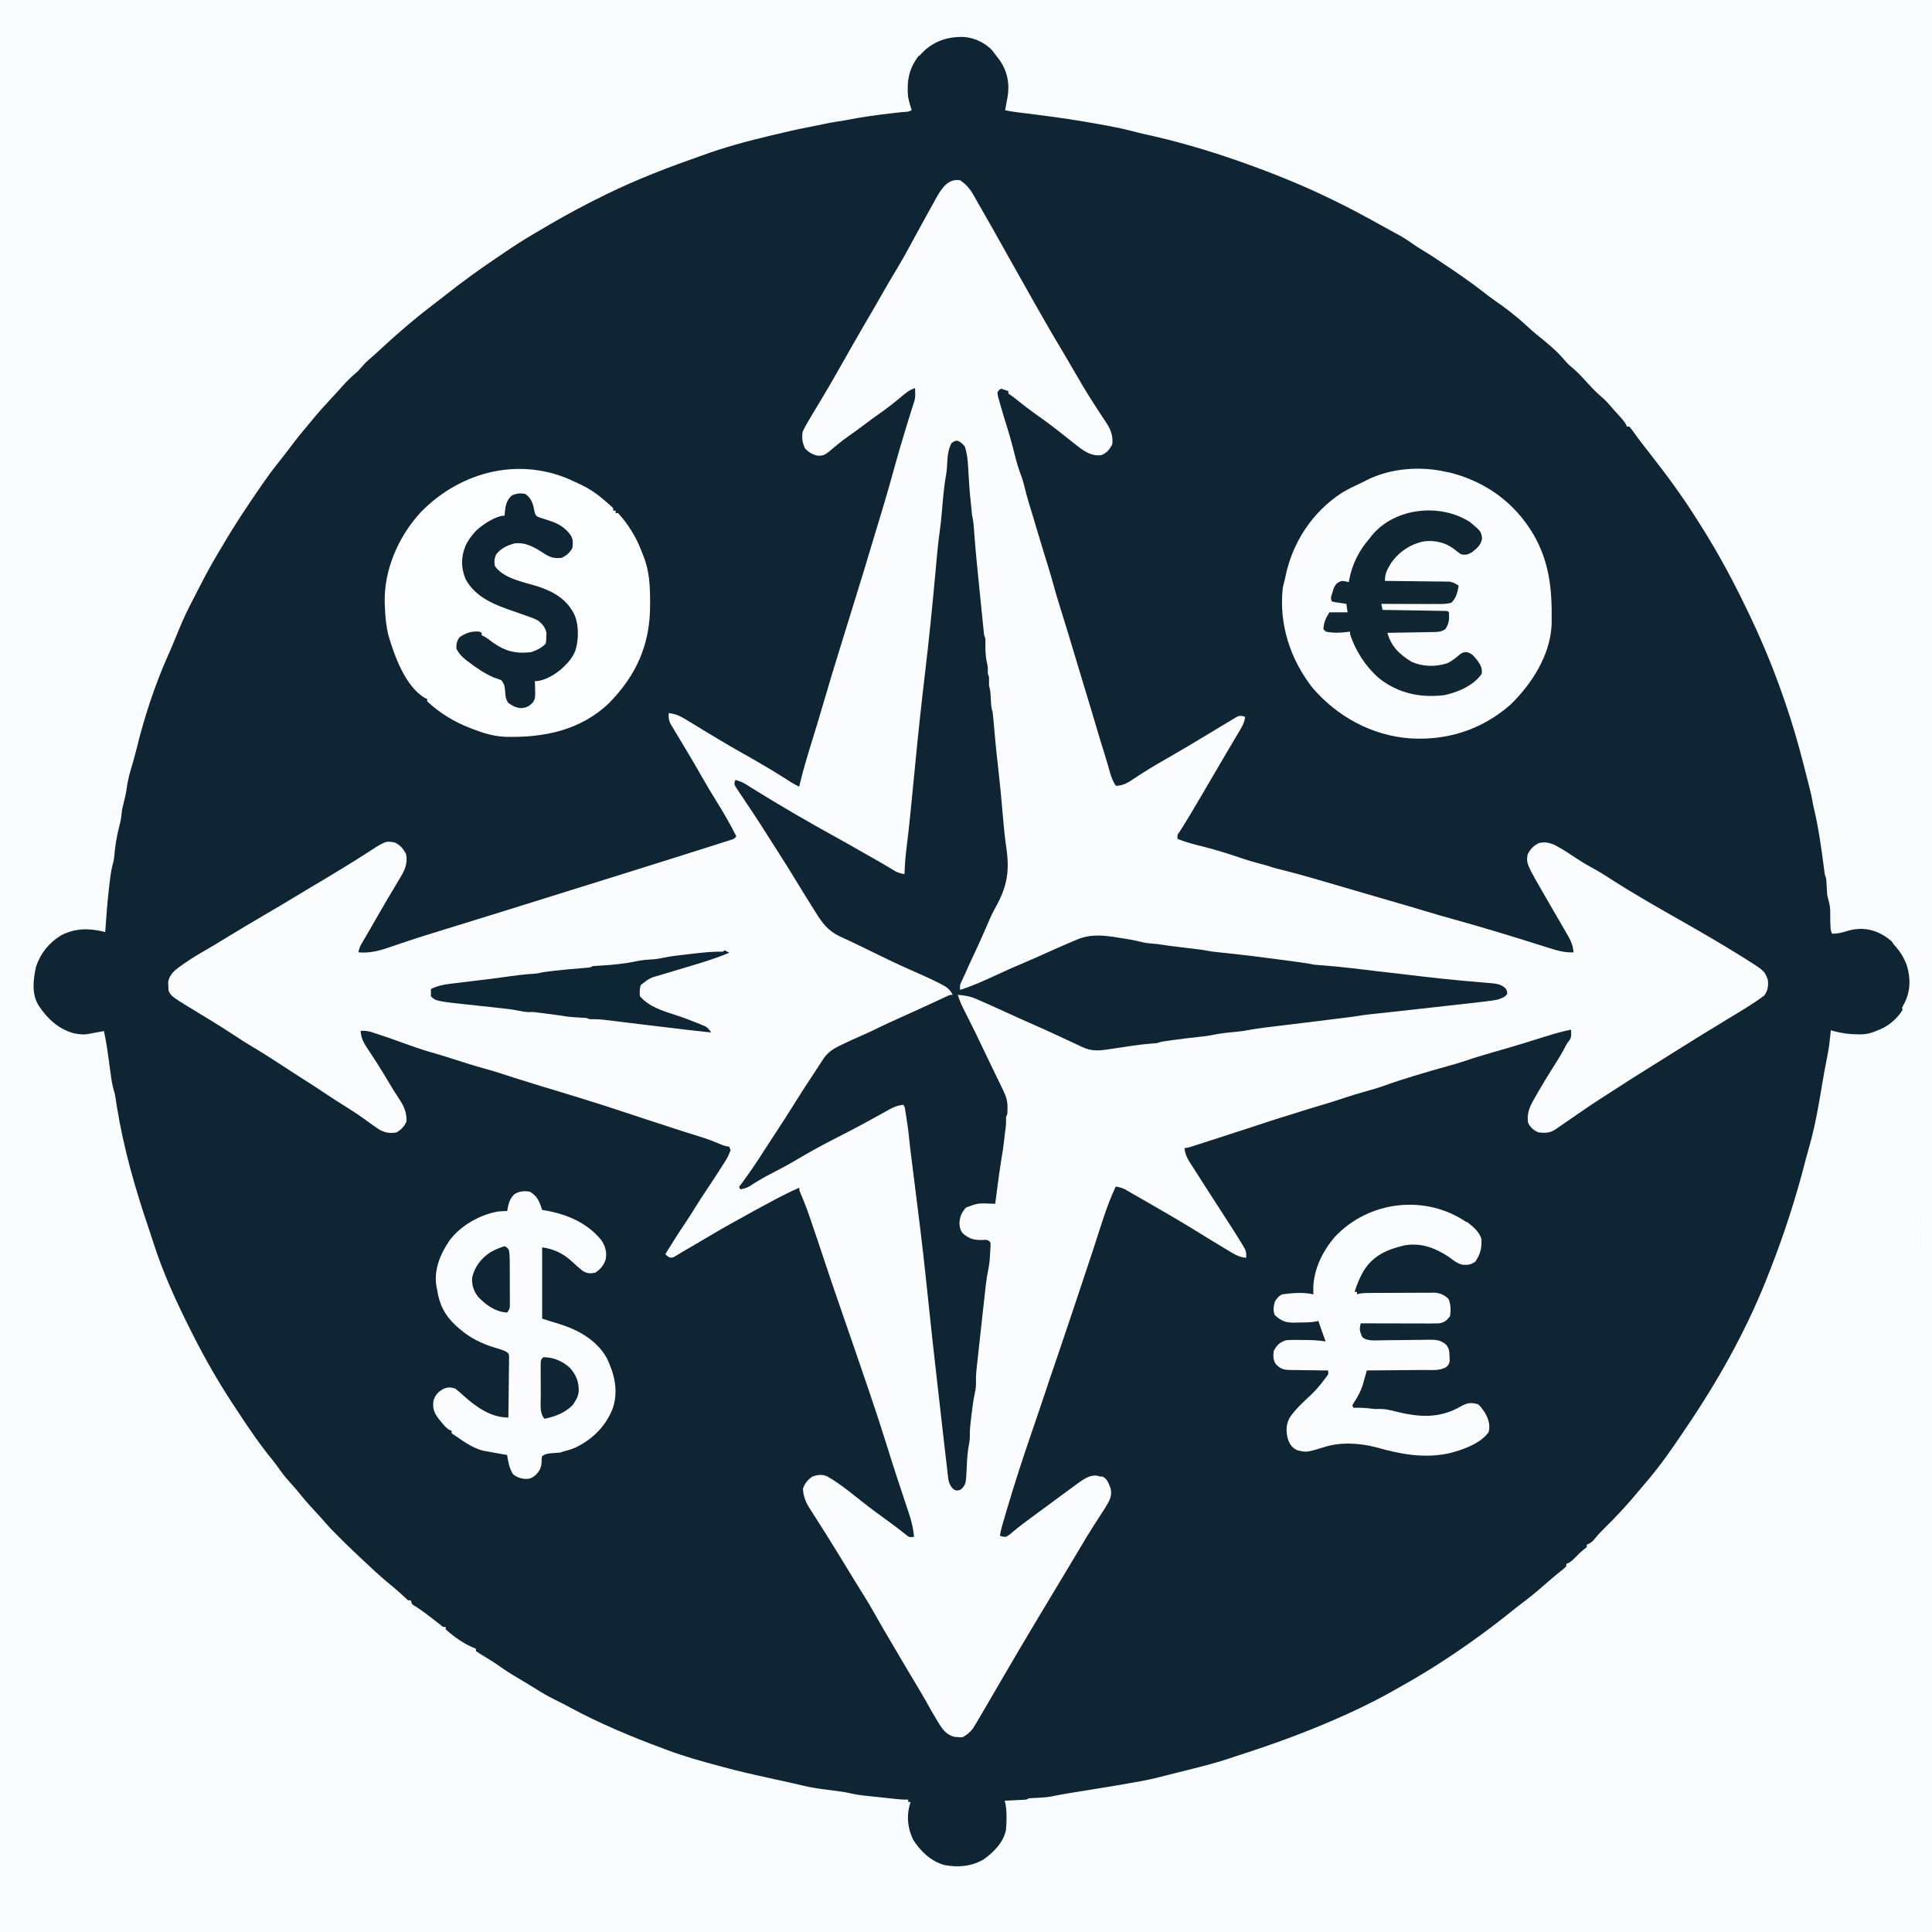 <svg xmlns="http://www.w3.org/2000/svg" version="1.1" viewBox="0 0 1600 1600" width="300" height="300">
<path transform="translate(0)" d="m0 0h1600v1600h-1600v-1600z" fill="#0F2533"/>
<path transform="translate(0)" d="m0 0h1600v1600h-1600v-1600zm761 46c-8.24 10.6-10.1 20.7-9 34 0.752 3.77 1.73 7.37 3 11-1.9 1.9-5.21 1.56-7.76 1.83-1.43 0.158-2.87 0.317-4.3 0.475-0.755 0.082-1.51 0.165-2.29 0.249-13.7 1.5-27.1 3.38-40.6 6.06-1.83 0.344-3.68 0.616-5.52 0.878-4.49 0.645-8.9 1.54-13.3 2.45-1.69 0.342-3.39 0.685-5.08 1.03l-2.6 0.529c-1.56 0.314-3.12 0.622-4.68 0.92-9.25 1.78-18.4 3.98-27.6 6.15-0.925 0.219-1.85 0.437-2.8 0.662-19.5 4.63-38.8 9.78-57.6 16.7-3.1 1.14-6.21 2.24-9.32 3.34-27.2 9.61-53.7 20.4-79.4 33.6-1.46 0.754-2.93 1.5-4.4 2.25-13.6 6.94-26.9 14.4-40 22.2-2.32 1.38-4.65 2.75-6.99 4.12-8.06 4.75-15.9 9.81-23.6 15.1-2.18 1.48-4.36 2.95-6.55 4.42-14.5 9.78-28.6 20-42.3 30.9-3.08 2.45-6.18 4.86-9.32 7.22-9.1 6.86-17.8 14-26.4 21.5-1.87 1.65-3.76 3.28-5.65 4.91-4.1 3.59-8.09 7.31-12.1 11-3.05 2.83-6.13 5.59-9.29 8.29-2.28 1.97-4.05 3.78-6 6.12-2 2.39-3.77 4.15-6.12 6.12-5.06 4.32-9.41 9.26-13.8 14.2-1.58 1.74-3.19 3.46-4.8 5.18-5.74 6.11-11.3 12.3-16.6 18.8-2.26 2.81-4.58 5.56-6.91 8.31-4.65 5.56-9.06 11.3-13.4 17.1-2.86 3.78-5.77 7.5-8.75 11.2-4.06 5.06-7.82 10.3-11.5 15.6-0.678 0.979-1.36 1.96-2.05 2.97-11 15.9-21.8 32.1-31.5 48.8-1.09 1.86-2.21 3.71-3.33 5.55-6.95 11.5-13.1 23.4-19.2 35.4-1.22 2.39-2.46 4.77-3.7 7.14-5.08 9.79-9.28 19.9-13.4 30.1-1.73 4.23-3.54 8.42-5.41 12.6-11 24.7-19.7 51.4-26.1 77.6-1.33 5.49-2.86 10.9-4.52 16.3-1.82 5.97-3.03 11.8-3.85 18-0.483 3.18-1.21 6.2-2.03 9.31-0.905 3.44-1.63 6.71-1.94 10.2-0.312 3.54-1.03 6.81-1.94 10.2-2.22 8.52-3.5 17.2-4.22 26-0.344 2.29-0.344 2.29-1.28 5.84-1.34 5.22-1.94 10.5-2.56 15.8-0.127 1.07-0.253 2.14-0.384 3.25-1.38 12.1-2.29 24.2-3.12 36.4-0.566-0.139-1.13-0.279-1.71-0.422-12.5-2.94-23.8-2.72-35.3 3.42-9.66 6.11-16.7 14.8-20.3 25.7-2.32 10.6-3.81 22.8 2.27 32.3 6.94 10.6 16.4 19.4 28.9 22.8 5.02 1.03 9.11 1.47 14.1 0.219 1.96-0.362 3.92-0.716 5.88-1.06 1.71-0.312 3.42-0.624 5.12-0.938 2.15 9.95 3.46 20 4.82 30.1 0.315 2.32 0.636 4.63 0.958 6.94 0.093 0.698 0.186 1.4 0.281 2.12 0.62 4.43 1.67 8.59 2.94 12.9 0.31 1.6 0.588 3.2 0.824 4.81l0.417 2.71c0.147 0.963 0.295 1.93 0.446 2.92 5.58 34.6 15.1 67.8 26.4 101 1.28 3.77 2.53 7.56 3.73 11.4 8.07 25.4 19.2 49.5 31.2 73.3l1.68 3.35c10.2 20.2 21.4 39.7 33.9 58.6 1.43 2.16 2.85 4.33 4.28 6.51 8.87 13.5 18 26.8 28.3 39.3 2.02 2.53 3.89 5.14 5.76 7.79 3.32 4.62 6.93 8.8 10.8 13 2.29 2.54 4.44 5.16 6.59 7.83 4.41 5.45 9.12 10.6 13.9 15.7 2.21 2.37 4.36 4.79 6.47 7.25 3.87 4.48 8.09 8.6 12.3 12.8 0.75 0.758 1.5 1.52 2.27 2.3 3.52 3.49 7.12 6.88 10.7 10.3 0.75 0.705 1.5 1.41 2.27 2.14 1.52 1.43 3.05 2.86 4.57 4.28 1.35 1.26 2.69 2.52 4.04 3.79 6.31 5.93 12.7 11.6 19.5 17.1 3.68 3.03 7.17 6.27 10.7 9.53 1.82 1.86 1.82 1.86 4 1.65l1 3c1.65 1.33 1.65 1.33 3.75 2.56 5.36 3.42 10.3 7.27 15.3 11.2l2.92 2.27 2.26 1.8c1.66 1.39 1.66 1.39 3.74 1.2v2c6.9 6.37 16.2 12.8 25 16v2c2.43 1.65 4.86 3.18 7.38 4.69 4.56 2.78 9.06 5.54 13.4 8.69 6.51 4.66 13.5 8.61 20.3 12.7 3.97 2.36 7.88 4.78 11.8 7.24 5.3 3.27 10.7 6.08 16.3 8.8 2.62 1.28 5.19 2.62 7.74 4.02 25.4 13.8 52 24.9 79.1 34.9 1.43 0.533 1.43 0.533 2.88 1.08 13.8 5.13 27.9 9.12 42.1 12.9 1.4 0.381 2.8 0.762 4.2 1.14 12.5 3.37 25 6.22 37.7 8.98 2.94 0.646 5.88 1.29 8.82 1.94 1.89 0.415 3.77 0.83 5.66 1.24 4.95 1.09 9.88 2.22 14.8 3.39 5.7 1.33 11.4 2.2 17.2 2.92 1.86 0.242 3.72 0.484 5.59 0.727 0.866 0.111 1.73 0.222 2.62 0.337 4.48 0.578 8.84 1.17 13.2 2.25 6.8 1.55 13.8 2.1 20.7 2.8 2.57 0.266 5.14 0.546 7.71 0.829 1.7 0.185 3.4 0.37 5.1 0.555 0.794 0.088 1.59 0.175 2.41 0.266 3.78 0.403 7.47 0.716 11.3 0.609v2h2l-1 3.31c-2.36 9.75-1.21 18.6 3 27.7 5.85 9.53 15.1 18.3 26.1 21.2 11.3 2.1 22 1.2 32.1-4.5 8.43-5.87 16.9-14.4 18.8-24.8 0.59-7.87 0.922-16.3-1-24 1.91-0.091 1.91-0.091 3.87-0.184 1.67-0.084 3.34-0.169 5.01-0.254 0.842-0.039 1.68-0.079 2.55-0.119l2.44-0.127c0.744-0.037 1.49-0.073 2.25-0.111 1.97-0.105 1.97-0.105 3.88-1.21 3.18-0.234 6.35-0.392 9.53-0.518 3.78-0.19 7.37-0.611 11.1-1.4 5.36-1.1 10.7-2 16.1-2.86 2.06-0.332 4.13-0.665 6.19-0.997 1.06-0.171 2.13-0.342 3.22-0.518 22.2-3.57 22.2-3.57 44.4-7.47 0.963-0.174 1.93-0.348 2.92-0.527 7.51-1.41 14.9-3.26 22.3-5.16 2.3-0.588 4.61-1.17 6.92-1.75 4.12-1.03 8.24-2.08 12.4-3.12 1.68-0.426 3.36-0.849 5.04-1.27 10.8-2.72 21.4-5.79 31.9-9.43 2.75-0.908 5.5-1.8 8.25-2.69 28.5-9.32 56.4-19.8 83.8-32.3 0.984-0.452 1.97-0.905 2.98-1.37 12.8-5.9 25.2-12.2 37.4-19.2 1.75-0.993 3.5-1.98 5.25-2.96 25.1-14.1 49.3-30.2 72.3-47.5 0.601-0.453 1.2-0.905 1.82-1.37 6.29-4.75 12.5-9.64 18.6-14.6 2.35-1.87 4.74-3.69 7.14-5.5 6.17-4.67 12.1-9.59 17.9-14.7 3.02-2.65 6.05-5.28 9.17-7.82 0.561-0.459 1.12-0.918 1.7-1.39 1.52-1.24 3.05-2.47 4.58-3.7l2.1-1.93v-2l1.75-0.758c2.54-1.41 4.18-3.02 6.18-5.12 2.29-2.37 4.47-4.45 7.06-6.5l2-1.62v-2c0.899-0.393 0.899-0.393 1.82-0.793 2.31-1.28 3.48-2.47 5.12-4.52 2.51-3.11 5.22-5.89 8.06-8.69 9.75-9.64 18.9-19.4 27.6-30 2.06-2.5 4.15-4.95 6.27-7.4 13.4-15.5 24.8-32.6 36.2-49.6 0.555-0.831 1.11-1.66 1.68-2.52 25.5-38.3 47.7-78.9 64.3-122 0.645-1.67 1.29-3.34 1.94-5 5.08-13.1 9.75-26.2 14.1-39.5 0.3-0.923 0.601-1.85 0.91-2.8 4.96-15.3 9.37-30.7 13.3-46.2 0.907-3.52 1.89-7.01 2.9-10.5 4.88-17 7.79-34.3 10.7-51.7 1.16-6.95 2.39-13.9 3.8-20.8 1.12-5.47 2.01-10.9 2.58-16.4l0.248-2.25c0.194-1.77 0.38-3.54 0.564-5.31l2.21 0.656c6.79 1.81 13.1 2.67 20.1 2.72 1.11 0.02 1.11 0.02 2.24 0.041 5.35-0.043 9.57-1.27 14.4-3.42 1.01-0.419 1.01-0.419 2.04-0.847 10.9-4.64 18.5-13.9 23-24.6 3.85-11.1 2.51-22.3-2.02-32.9-4.62-9.11-11.8-17.1-21-21.7l-1.86-0.926c-8.45-3.67-17.5-3.87-26.1-1.07-4.16 1.27-7.64 2.26-12 2-1.11-2.22-1.18-3.57-1.28-6.04-0.037-0.81-0.075-1.62-0.113-2.46l-0.105-2.57c0.102-10.8 0.102-10.8-2.5-20.9-0.264-3.2-0.444-6.39-0.605-9.59-0.158-3.83-0.158-3.83-1.39-7.41-0.307-1.99-0.569-4-0.812-6-2.12-16.6-4.48-33.1-8.36-49.4-0.477-2.07-0.916-4.15-1.24-6.25-0.753-4.27-1.81-8.44-2.88-12.6-0.229-0.899-0.457-1.8-0.692-2.72-0.485-1.9-0.972-3.81-1.46-5.71-0.727-2.84-1.45-5.68-2.17-8.52-4.48-17.6-9.6-35-15.5-52.1-0.229-0.666-0.458-1.33-0.694-2.02-7.59-22-16.3-43.6-26.2-64.6-0.459-0.978-0.917-1.96-1.39-2.96-12.4-26.3-25.9-51.9-41.5-76.4-0.947-1.49-1.88-2.98-2.82-4.47-12.3-19.6-25.9-38-40.2-56.2-3.17-4.03-6.32-8.07-9.36-12.2-0.407-0.554-0.814-1.11-1.23-1.68-1.17-1.6-2.33-3.2-3.49-4.8-0.633-0.762-1.27-1.52-1.92-2.31h-2l-0.738-1.7c-1.5-2.74-3.33-4.75-5.45-7.05-2.85-3.1-5.65-6.22-8.38-9.44-2.23-2.57-4.52-4.81-7.12-7-4.93-4.17-9.15-8.95-13.5-13.7-3.38-3.71-6.79-7.25-10.7-10.4-2.38-1.94-4.33-4.02-6.31-6.38-6.8-7.95-15-14.5-23.1-21-2.77-2.3-5.41-4.7-8.05-7.15-8.5-7.81-17.6-14.8-27.1-21.3-3-2.12-5.9-4.36-8.79-6.61-11-8.55-22.5-16.4-34.1-24.1-2.16-1.43-4.3-2.88-6.44-4.33-2.99-2-6.03-3.86-9.12-5.69-3.46-2.04-6.74-4.22-10-6.56-4.22-3-8.55-5.53-13.1-7.95-3.18-1.68-6.32-3.43-9.46-5.18-13.3-7.42-26.7-14.7-40.5-21.4-1.03-0.503-1.03-0.503-2.07-1.02-24.4-11.9-49.4-22-74.9-31-1.12-0.393-2.23-0.786-3.38-1.19-25.7-8.96-51.8-16.6-78.4-22.3-3.33-0.741-6.62-1.62-9.92-2.5-11.6-2.95-23.5-4.94-35.3-7-1.5-0.263-1.5-0.263-3.03-0.531-15.9-2.75-31.9-4.81-47.9-6.81-0.825-0.103-1.65-0.206-2.5-0.312-1.55-0.194-3.11-0.386-4.66-0.576-3.66-0.456-7.27-0.987-10.9-1.77 0.228-1.21 0.456-2.41 0.691-3.66 0.291-1.61 0.581-3.23 0.871-4.84 0.151-0.791 0.303-1.58 0.459-2.4 1.9-10.8-0.129-21.3-6.4-30.4-1.18-1.6-2.39-3.19-3.62-4.75-1.13-1.5-1.13-1.5-2.27-3.02-5.48-6.48-14.8-10.8-23.2-11.6-15-0.612-27.6 3.99-37.5 15.6z" fill="#F8FCFD"/>
<path transform="translate(796,150)" d="m0 0c6.87 4.33 10.2 11.5 14.1 18.4 0.755 1.31 1.51 2.62 2.27 3.93 1.89 3.28 3.77 6.57 5.63 9.87 1.51 2.66 3.03 5.32 4.54 7.97 3.19 5.6 6.34 11.2 9.49 16.9 0.563 1 1.13 2.01 1.71 3.04 2.35 4.2 4.71 8.41 7.06 12.6 5.53 9.89 11.1 19.8 16.7 29.6 1.01 1.78 2.02 3.56 3.02 5.34 6.81 12 13.8 24 20.9 35.8 3.44 5.78 6.85 11.6 10.2 17.4 6.51 11.5 13.6 22.7 20.9 33.7 0.405 0.618 0.811 1.24 1.23 1.87 0.789 1.2 1.58 2.4 2.38 3.6 3.79 5.79 5.77 11 5.02 17.9-2.25 4.34-4.45 7.1-9 9-7.73 1.02-13.3-2.57-19.3-7.1-1.48-1.17-2.96-2.34-4.43-3.52-1.59-1.26-3.18-2.52-4.78-3.77-0.773-0.615-1.55-1.23-2.34-1.86-7.8-6.19-15.7-12.2-23.9-17.9-5.06-3.59-9.94-7.39-14.8-11.3-2.46-1.96-4.91-3.83-7.53-5.58v-2c-1.98-0.66-3.96-1.32-6-2-1.73 1.04-1.73 1.04-3 3 0.276 3.15 0.276 3.15 1.38 6.75 0.282 1.04 0.282 1.04 0.569 2.11 1.95 7.09 4.16 14.1 6.34 21.1 2.45 7.95 4.6 16 6.59 24 1.41 5.62 3.14 11 5.22 16.4 0.939 2.64 1.64 5.27 2.29 8 1.9 7.91 4.31 15.7 6.68 23.4 1.06 3.5 2.11 7.01 3.16 10.5 4.68 15.7 4.68 15.7 9.54 31.4 1.62 5.12 3.09 10.3 4.5 15.4 2.5 9.17 5.33 18.2 8.17 27.3 3.19 10.2 6.28 20.4 9.34 30.7 2.29 7.66 4.6 15.3 6.93 23 4.02 13.2 8.01 26.4 11.9 39.6 1.78 6.09 3.64 12.2 5.56 18.2 1.12 3.54 2.19 7.08 3.2 10.6 0.328 1.15 0.328 1.15 0.662 2.32 0.416 1.47 0.827 2.94 1.23 4.41 1.13 3.95 2.49 7.25 4.79 10.7 6.07-0.135 9.79-2.47 14.8-5.82 8.57-5.78 17.4-11.1 26.4-16.2 12.1-6.96 24.2-14.1 36.2-21.4 3.78-2.28 7.56-4.55 11.3-6.83 1.09-0.654 2.17-1.31 3.29-1.98 1.02-0.605 2.04-1.21 3.09-1.83 0.609-0.374 1.22-0.747 1.84-1.13 4.83-2.9 4.83-2.9 8.09-2.62 0.681 0.247 1.36 0.495 2.06 0.75-0.59 4.29-2.11 7.28-4.32 11-0.338 0.572-0.676 1.14-1.02 1.73-1.11 1.87-2.22 3.73-3.34 5.59-0.774 1.3-1.55 2.61-2.32 3.91-1.57 2.65-3.15 5.3-4.72 7.95-3.27 5.5-6.49 11-9.71 16.6-7.07 12.1-14.2 24.3-21.4 36.3-0.372 0.621-0.743 1.24-1.13 1.88-1.99 3.31-4.03 6.57-6.12 9.81-2.19 3.05-2.19 3.05-1.94 6.25 6.7 2.71 13.5 4.46 20.5 6.19 10.2 2.58 20.2 5.59 30.2 9.03 6.69 2.29 13.4 4.28 20.2 5.99 3.06 0.799 6.02 1.78 9.02 2.79 1.74 0.457 3.5 0.894 5.25 1.31 18.7 4.62 37.2 10.3 55.8 15.7 1.07 0.312 2.14 0.625 3.25 0.946 3.87 1.13 7.74 2.26 11.6 3.39 5.6 1.64 11.2 3.27 16.8 4.89 2.69 0.78 5.39 1.56 8.08 2.34 0.668 0.193 1.34 0.387 2.02 0.586 7.88 2.28 15.8 4.6 23.6 6.98 7.2 2.18 14.4 4.24 21.7 6.25 26.5 7.35 52.7 15.4 78.9 23.7 7.2 2.29 13.4 4.17 21 3.9-0.326-6.95-3.39-11.8-6.88-17.8-0.876-1.52-0.876-1.52-1.77-3.06-1.77-3.07-3.56-6.13-5.35-9.19-0.999-1.72-2-3.44-2.99-5.17-1.81-3.13-3.62-6.26-5.43-9.38-16.7-28.9-16.7-28.9-15.6-36.4 2.14-4.37 4.72-7.19 9.03-9.36 4.74-1.53 8.9-0.518 13.4 1.39 6.65 3.46 12.9 7.68 19.1 11.8 3.87 2.56 7.78 4.89 11.9 7.08 5.34 2.87 10.4 6.05 15.5 9.36 19.2 12.4 39.1 23.6 58.9 34.9 15.9 9.05 31.7 18.2 47.2 27.8 0.985 0.611 1.97 1.22 2.99 1.85 18.3 11.5 18.3 11.5 21 19.1 0.494 4.98-0.04 8.68-3 12.8-9.59 7.19-20 13.2-30.2 19.4-17 10.3-33.9 20.7-50.6 31.3-5.84 3.7-11.7 7.33-17.6 11-8.71 5.37-17.3 10.9-25.9 16.5-3.35 2.2-6.73 4.35-10.1 6.49-5.57 3.54-11 7.22-16.5 11-1.43 0.976-1.43 0.976-2.88 1.97-6.35 4.34-12.7 8.71-19 13.1-4.63 3.15-8.76 3.26-14.3 2.54-4.09-1.73-6.42-3.91-8.5-7.81-1.44-9.16 2.32-15.3 6.81-23 0.94-1.65 0.94-1.65 1.9-3.32 4.4-7.65 9.01-15.1 13.8-22.6 3.18-4.94 6.12-9.94 8.82-15.2 1.18-2.13 1.18-2.13 2.82-4.18 2.03-2.91 1.56-5.51 1.36-8.95-7.41 1.52-14.5 3.61-21.8 5.88-2.2 0.685-4.41 1.37-6.61 2.05-3.27 1.02-6.55 2.04-9.82 3.06-9.01 2.8-18.1 5.42-27.2 8-8.54 2.44-17 5.07-25.4 7.92-3.7 1.23-7.38 2.28-11.1 3.27-8.27 2.24-16.5 4.68-24.7 7.15-1.44 0.433-2.87 0.865-4.31 1.29-8.41 2.52-16.7 5.24-24.9 8.24-4.43 1.56-8.91 2.83-13.4 4.06-6.73 1.87-13.4 3.87-20 6.12-6.31 2.15-12.7 4.12-19.1 5.97-6.99 2.03-13.9 4.24-20.9 6.47-5.03 1.62-10.1 3.18-15.1 4.67-3.12 0.962-6.22 2-9.32 3.04-3.74 1.25-7.49 2.47-11.2 3.69-0.817 0.266-1.63 0.532-2.47 0.805-9.55 3.11-19.1 6.21-28.7 9.3-0.685 0.222-1.37 0.444-2.08 0.672-3.76 1.22-7.53 2.43-11.3 3.64-0.877 0.283-1.75 0.567-2.66 0.858-5.73 1.83-5.73 1.83-7.97 1.83 0.334 6.35 3.66 10.8 7 16 0.591 0.936 1.18 1.87 1.79 2.83 1.73 2.73 3.47 5.45 5.21 8.17 0.826 1.3 1.65 2.59 2.48 3.89 2.16 3.38 4.34 6.75 6.52 10.1 5.83 8.98 11.6 18 17.4 27 0.488 0.765 0.975 1.53 1.48 2.32 1.4 2.22 2.78 4.44 4.15 6.68 0.724 1.18 0.724 1.18 1.46 2.39 0.459 0.78 0.917 1.56 1.39 2.36 0.413 0.696 0.827 1.39 1.25 2.11 1.05 2.51 1.06 4.44 0.896 7.14-4.75-0.531-7.95-1.85-12-4.32-0.56-0.335-1.12-0.669-1.7-1.01-1.78-1.07-3.56-2.15-5.33-3.23-1.16-0.699-2.33-1.4-3.49-2.1-6.9-4.14-13.7-8.37-20.6-12.6-11.3-6.94-22.7-13.6-34.2-20.2-1.9-1.09-3.8-2.19-5.7-3.29-3.12-1.8-6.24-3.59-9.36-5.38-0.981-0.569-1.96-1.14-2.97-1.72-0.924-0.527-1.85-1.05-2.8-1.6-0.816-0.469-1.63-0.939-2.47-1.42-2.47-1.18-4.68-1.72-7.38-2.13-7.57 16-12.5 33.3-18 50.1-2.27 6.85-4.56 13.7-6.84 20.6-2.43 7.27-4.85 14.5-7.26 21.8-5.5 16.6-11.1 33.1-16.7 49.6-3.87 11.2-7.66 22.5-11.4 33.8-2.78 8.37-5.63 16.7-8.52 25.1-7.76 22.4-15.1 44.9-21.8 67.7-0.218 0.74-0.436 1.48-0.661 2.24-0.617 2.1-1.23 4.2-1.84 6.3-0.35 1.2-0.7 2.4-1.06 3.64-0.744 2.72-1.36 5.42-1.87 8.2 2.22 0.879 2.22 0.879 5 1 2.82-1.6 2.82-1.6 5.62-4.06 1.15-0.936 2.31-1.87 3.47-2.8 0.625-0.507 1.25-1.01 1.89-1.54 3.63-2.89 7.39-5.61 11.1-8.35 1.63-1.2 3.26-2.4 4.89-3.59 1.23-0.903 1.23-0.903 2.49-1.82 3.3-2.43 6.59-4.86 9.89-7.3 3.13-2.31 6.27-4.62 9.41-6.93 1.42-1.05 2.85-2.09 4.27-3.14 1.89-1.39 3.78-2.77 5.67-4.15 1.05-0.767 2.09-1.53 3.17-2.32 4.24-2.74 8.09-5.14 13.3-4.74 0.928 0.248 1.86 0.495 2.81 0.75 1.05 0.062 1.05 0.062 2.12 0.125 3.92 1.83 5.17 6.04 6.63 9.85 1.45 6.11-1.14 10.4-4.23 15.5-1.16 1.85-2.34 3.68-3.53 5.5-0.742 1.16-1.48 2.32-2.22 3.48-1.5 2.34-3 4.67-4.52 6.99-3.44 5.31-6.65 10.8-9.88 16.2-2.82 4.74-5.67 9.47-8.51 14.2-1.3 2.17-2.61 4.35-3.91 6.52-7.73 12.9-7.73 12.9-9.6 16-1.24 2.07-2.49 4.15-3.73 6.22-3.15 5.25-6.3 10.5-9.45 15.7-11.4 19-22.7 38.1-33.8 57.3-5.08 8.82-10.2 17.6-15.4 26.4-0.656 1.1-1.31 2.2-1.99 3.34-0.602 0.982-1.2 1.96-1.82 2.98-0.501 0.821-1 1.64-1.52 2.49-2.38 3.13-5.15 5.44-8.67 7.2-1.95 0.019-1.95 0.019-4.25-0.188-1.12-0.083-1.12-0.083-2.27-0.168-6.26-1.63-9.51-5.58-12.8-10.9-0.381-0.613-0.762-1.23-1.16-1.86-3.13-5.09-6.05-10.3-8.95-15.5-3.06-5.51-6.27-10.9-9.52-16.3-4.11-6.81-8.18-13.6-12.2-20.5-2.34-3.99-4.69-7.98-7.06-12-4.92-8.28-9.82-16.6-14.5-25-3.18-5.71-6.54-11.3-10-16.8-3.87-6.12-7.62-12.3-11.4-18.5-5.86-9.69-11.8-19.3-17.8-28.9-0.917-1.47-0.917-1.47-1.85-2.97-2.83-4.53-5.68-9.05-8.58-13.5-1-1.58-2-3.16-3-4.73-0.45-0.683-0.901-1.37-1.36-2.07-3.12-4.97-5.13-10.1-5.32-16.1 1.66-4.54 3.92-7.25 7.88-10 4.48-1.43 7.78-2.03 12.2-0.074 12 6.81 22.7 16.2 33.6 24.6 4.91 3.76 9.92 7.39 14.9 11 2.62 1.91 5.23 3.84 7.82 5.79 0.888 0.663 0.888 0.663 1.79 1.34 1.31 0.996 2.6 2.01 3.88 3.04 0.705 0.556 1.41 1.11 2.14 1.68 0.936 0.754 0.936 0.754 1.89 1.52 2.07 1.44 2.07 1.44 5.86 1.1-0.534-6.88-2-12.8-4.21-19.4-0.324-0.98-0.648-1.96-0.982-2.97-0.694-2.1-1.39-4.19-2.09-6.28-1.85-5.52-3.67-11-5.49-16.6-0.364-1.1-0.729-2.2-1.1-3.33-3.12-9.42-6.11-18.9-9.06-28.4-4.5-14.4-9.2-28.8-14.1-43.1-0.493-1.45-0.985-2.91-1.48-4.36-7.32-21.6-14.8-43.1-22.2-64.6-4.66-13.4-9.26-26.8-13.7-40.3-3.42-10.3-6.84-20.6-10.4-30.9-0.608-1.78-1.21-3.55-1.82-5.33-2.24-6.51-4.71-12.9-7.45-19.2-0.933-2.36-0.933-2.36-0.933-4.36-6.28 2.69-12.3 5.66-18.4 8.88-0.773 0.409-1.55 0.817-2.34 1.24-10.7 5.66-21.3 11.5-31.8 17.4-1.15 0.638-2.31 1.28-3.5 1.93-5.87 3.25-11.7 6.57-17.4 10-4.91 2.96-9.88 5.83-14.8 8.71-2.1 1.22-4.2 2.45-6.3 3.67-1.37 0.799-1.37 0.799-2.77 1.61-1.79 1.05-3.56 2.13-5.31 3.24-2.3 1.29-2.3 1.29-4.49 1.1-1.81-0.812-1.81-0.812-3.81-2.81 4.89-7.91 9.8-15.8 15-23.5 3.44-5.1 6.76-10.3 10-15.5 3.2-5.17 6.48-10.3 9.88-15.3 3.96-5.89 7.82-11.8 11.6-17.8 0.517-0.806 1.03-1.61 1.57-2.44 3.54-5.44 3.54-5.44 5.93-11.4-0.33-0.99-0.66-1.98-1-3-0.715-0.119-1.43-0.237-2.17-0.359-2.94-0.665-5.4-1.66-8.14-2.89-4.53-1.93-9.04-3.55-13.8-4.98-6.44-1.98-12.9-4.03-19.3-6.12-1.36-0.445-1.36-0.445-2.75-0.898-1.89-0.619-3.79-1.24-5.68-1.86-5.06-1.66-10.1-3.31-15.2-4.96-1.02-0.332-2.04-0.665-3.08-1.01-37.8-12.5-37.8-12.5-75.8-24.1-6.75-1.97-13.5-4.07-20.2-6.18-2.12-0.668-4.25-1.33-6.38-1.99-0.716-0.223-1.43-0.446-2.17-0.676-1.36-0.423-2.72-0.847-4.08-1.27-3.82-1.19-7.61-2.43-11.4-3.7-4.27-1.33-8.57-2.6-12.9-3.8-9-2.51-17.9-5.34-26.8-8.21-5.87-1.89-11.7-3.7-17.7-5.36-7.71-2.19-15.2-4.91-22.8-7.62-11.6-4.21-11.6-4.21-23.4-8.12-1.17-0.374-2.35-0.748-3.56-1.13-2.81-0.694-5.13-0.904-8-0.742 0.273 6.94 3.39 11.3 7.19 17 1.28 1.95 2.55 3.91 3.83 5.86l1.99 3.05c3.83 5.94 7.46 12 11.1 18.1 0.538 0.89 1.08 1.78 1.63 2.7 0.527 0.874 1.05 1.75 1.6 2.65 1.77 2.86 3.61 5.66 5.46 8.47 3.57 5.59 5.32 10.5 5.2 17.2-1.9 4.17-4.19 6.54-8 9-5.39 1.22-10 0.387-14.8-2.38-1.77-1.18-3.52-2.39-5.25-3.62-1.05-0.75-2.1-1.5-3.18-2.27-1.75-1.25-3.49-2.51-5.23-3.77-5.04-3.64-10.3-6.94-15.5-10.2-4.68-2.89-9.29-5.88-13.9-8.95-5.1-3.42-10.2-6.78-15.4-10.1-3.08-1.95-6.15-3.91-9.21-5.88-0.574-0.369-1.15-0.738-1.74-1.12-3.56-2.29-7.1-4.59-10.6-6.91-8.07-5.28-16.2-10.5-24.5-15.4-5.27-3.13-10.4-6.46-15.5-9.82-6.42-4.21-12.9-8.33-19.4-12.3l-2.22-1.35c-1.46-0.883-2.91-1.77-4.37-2.65-25.9-15.7-25.9-15.7-28.2-20.3-0.238-2.17-0.238-2.17-0.312-4.75l-0.113-2.55c0.911-5.79 4.74-9.31 9.24-12.6 0.617-0.436 1.23-0.872 1.87-1.32 0.663-0.476 1.33-0.952 2.01-1.44 5.89-4.16 12-7.81 18.3-11.4 5.65-3.25 11.2-6.66 16.8-10.1 10.5-6.41 21.1-12.7 31.7-18.9 8.84-5.13 17.6-10.4 26.4-15.7 2.54-1.53 5.08-3.06 7.62-4.58 1.17-0.699 2.33-1.4 3.5-2.1 3.92-2.35 7.84-4.69 11.8-7.03 11.4-6.8 22.7-13.7 33.9-20.9 16.9-11 16.9-11 24.4-9.66 4.77 2.24 6.99 5.03 9.43 9.51 1.66 7.27-0.872 13.3-4.62 19.4-0.374 0.639-0.749 1.28-1.13 1.94-1.21 2.05-2.44 4.09-3.68 6.13-4.55 7.53-8.99 15.1-13.4 22.8-0.986 1.71-0.986 1.71-1.99 3.46-1.29 2.25-2.59 4.5-3.88 6.75-1.48 2.57-2.97 5.14-4.47 7.7-0.375 0.645-0.749 1.29-1.14 1.95-0.939 1.62-1.88 3.23-2.83 4.84-1.17 2.25-1.77 4.09-2.32 6.54 9.53 0.852 17.4-1.3 26.3-4.38 3.24-1.13 6.49-2.21 9.75-3.3 1.72-0.575 3.44-1.15 5.16-1.73 9.11-3.06 18.3-5.9 27.5-8.72 1.74-0.536 3.48-1.07 5.22-1.61 2.74-0.846 5.49-1.69 8.23-2.54 12.2-3.75 24.3-7.52 36.5-11.3 1.81-0.563 1.81-0.563 3.67-1.14 25.8-8.02 51.7-16.1 77.5-24.2 8.72-2.73 17.5-5.45 26.2-8.17 11.7-3.64 23.4-7.29 35-11 1.11-0.349 2.22-0.699 3.37-1.06 7.04-2.22 14.1-4.44 21.1-6.67 2.25-0.715 4.51-1.43 6.76-2.14 3.11-0.981 6.22-1.97 9.32-2.96 0.931-0.292 1.86-0.584 2.82-0.885 0.848-0.272 1.7-0.545 2.57-0.825 0.739-0.235 1.48-0.469 2.24-0.711 2.02-0.695 2.02-0.695 3.82-2.75-5.21-10.3-10.9-20.2-17-29.9-3.91-6.24-7.64-12.6-11.3-19-4.39-7.75-8.88-15.4-13.5-23.1-2.6-4.29-5.17-8.59-7.75-12.9-0.794-1.32-0.794-1.32-1.6-2.66-0.492-0.818-0.984-1.64-1.49-2.48-0.44-0.732-0.88-1.46-1.33-2.22-2.05-3.49-2.16-5.76-2.07-9.82 4.23 0.536 7.36 1.46 11.1 3.56 0.949 0.538 1.9 1.08 2.88 1.63 5.4 3.19 10.7 6.5 16.1 9.81 3.32 2.02 6.66 4.01 10 6 0.849 0.505 0.849 0.505 1.71 1.02 6.84 4.07 13.7 8.11 20.7 12 11.5 6.42 22.8 13.1 33.9 20.1 0.952 0.604 1.9 1.21 2.88 1.83 0.838 0.535 1.68 1.07 2.54 1.62 2.06 1.25 4.12 2.36 6.29 3.4 0.21-0.894 0.419-1.79 0.635-2.71 2.92-12.1 6.51-23.9 10.2-35.8 1.2-3.88 2.39-7.77 3.58-11.7 0.448-1.46 0.448-1.46 0.905-2.95 2.11-6.9 4.15-13.8 6.16-20.8 3.67-12.7 7.53-25.2 11.4-37.8 0.709-2.3 1.42-4.6 2.13-6.9 4.02-13 8.06-26.1 12.1-39.1 4.63-14.9 9.15-29.8 13.6-44.8 1.29-4.31 2.59-8.61 3.91-12.9 5.08-16.5 9.93-33.1 14.5-49.8 2.78-10.1 5.73-20.2 8.81-30.2 0.733-2.38 1.46-4.76 2.19-7.15 0.472-1.54 0.944-3.08 1.42-4.62 0.215-0.7 0.429-1.4 0.65-2.12 0.932-3.03 1.89-6.04 2.91-9.04 0.868-2.69 1.07-4.73 0.986-7.55-0.018-0.781-0.036-1.56-0.055-2.37-0.023-0.58-0.046-1.16-0.07-1.76-5.06 1.55-8.47 4.65-12.4 8-6.24 5.18-12.6 10-19.3 14.7-3.15 2.21-6.23 4.51-9.3 6.83-4.81 3.64-9.69 7.15-14.6 10.6-3.13 2.21-6.13 4.49-9.05 6.97-10.2 8.63-10.2 8.63-15.3 8.92-4.48-0.652-8-2.7-11.1-6-2.24-4.38-2.96-9.16-2-14 1.11-2.41 1.11-2.41 2.59-5.03 0.546-0.969 1.09-1.94 1.65-2.94 2.9-5.01 5.88-9.96 8.89-14.9 6.23-10.3 12.3-20.7 18.2-31.2 3.25-5.73 6.51-11.4 9.77-17.2 0.345-0.605 0.691-1.21 1.05-1.83 4.36-7.64 8.76-15.3 13.2-22.8 3.21-5.43 6.34-10.9 9.46-16.4 4.53-7.97 9.17-15.9 13.9-23.7 3.58-5.91 6.91-11.9 10.2-18 0.894-1.66 1.79-3.32 2.68-4.97 0.445-0.824 0.89-1.65 1.35-2.5 2.05-3.79 4.13-7.57 6.21-11.3 1.22-2.21 2.43-4.42 3.64-6.64 1.93-3.53 3.9-7.04 5.86-10.6 0.601-1.1 1.2-2.21 1.82-3.34 4.49-7.92 10.1-16.8 20.4-14.7z" fill="#FBFCFE"/>
<path transform="translate(793 365)" d="m0 0c2.85 1.21 4.16 2.4 6.06 4.88 2.44 7.47 2.63 15.1 3.06 22.9 0.471 8.05 0.964 16.1 1.94 24.1 0.248 2.55 0.486 5.09 0.719 7.64 0.248 2.37 0.248 2.37 0.773 4.71 0.474 2.47 0.741 4.84 0.918 7.34 0.069 0.926 0.137 1.85 0.208 2.81 0.073 1.01 0.147 2.02 0.222 3.07 1.16 15.2 2.7 30.4 4.25 45.6 0.403 3.95 0.801 7.91 1.2 11.9 0.309 3.08 0.621 6.15 0.934 9.23 0.148 1.46 0.295 2.92 0.441 4.38 0.202 2.02 0.409 4.04 0.617 6.05 0.116 1.14 0.232 2.29 0.352 3.47 0.292 2.89 0.292 2.89 1.37 5.81 0.044 1.35 0.039 2.71 0 4.06-0.065 5.68 0.128 11.5 1.54 17 0.645 2.63 0.465 5.19 0.465 7.9 0.33 0.99 0.66 1.98 1 3v7c0.232 0.866 0.232 0.866 0.469 1.75 0.916 3.88 0.931 7.88 1.14 11.8 0.174 3.01 0.434 5.52 1.39 8.4 0.253 2.11 0.462 4.23 0.648 6.34 0.175 1.94 0.175 1.94 0.353 3.92 0.091 1.03 0.091 1.03 0.184 2.09 0.324 3.67 0.66 7.34 0.998 11 0.068 0.742 0.137 1.48 0.207 2.25 0.596 6.39 1.31 12.8 2.05 19.1 1.58 13.8 2.89 27.6 4.04 41.5 0.745 8.84 1.58 17.6 2.9 26.4 2.81 19.6 0.521 32.4-9.57 50.1-2.93 5.33-5.25 10.9-7.62 16.5-3.7 8.52-7.55 17-11.5 25.3-1.65 3.47-3.24 6.96-4.77 10.5-0.647 1.47-1.32 2.93-2 4.38-0.371 0.798-0.743 1.6-1.12 2.42-0.335 0.708-0.67 1.42-1.02 2.14-0.96 2.31-0.96 2.31-0.734 6.04 10.4-3.25 20.1-7.74 30-12.3 7.76-3.63 15.6-7.09 23.5-10.4 5.93-2.52 11.8-5.12 17.7-7.79 6.71-3.04 13.5-6.01 20.2-8.88 1.17-0.495 1.17-0.495 2.36-1 0.735-0.308 1.47-0.616 2.23-0.933 0.637-0.267 1.27-0.535 1.93-0.81 11.5-4.46 22.5-2.93 34.4-0.944 1.67 0.261 1.67 0.261 3.38 0.527 4.63 0.74 9.21 1.51 13.8 2.7 3.13 0.793 5.97 1.24 9.18 1.46 2.73 0.196 5.38 0.439 8.08 0.894 3.56 0.587 7.12 1.04 10.7 1.48 1.42 0.174 2.83 0.349 4.25 0.523 2.21 0.27 4.41 0.54 6.62 0.81 2.15 0.262 4.29 0.527 6.44 0.792 1.28 0.156 2.55 0.312 3.87 0.473 1.99 0.271 3.97 0.579 5.94 0.976 3.07 0.609 6.13 0.927 9.25 1.25 1.39 0.148 2.79 0.296 4.18 0.444 1.11 0.117 1.11 0.117 2.24 0.237 15.8 1.68 31.5 3.64 47.2 5.75 0.992 0.132 1.98 0.264 3 0.401 2.83 0.378 5.66 0.76 8.49 1.14 0.844 0.113 1.69 0.227 2.56 0.344 3.87 0.528 7.68 1.15 11.5 1.93 1.44 0.157 2.88 0.288 4.32 0.395 1.27 0.1 1.27 0.1 2.57 0.201 0.922 0.071 1.84 0.143 2.8 0.217 14.6 1.19 29 2.98 43.5 4.74 2.73 0.325 5.46 0.638 8.2 0.94 4.45 0.491 8.9 1.02 13.4 1.56 3.53 0.423 7.07 0.843 10.6 1.26 0.928 0.11 1.86 0.22 2.81 0.334 11 1.3 22 2.5 33 3.5 0.984 0.089 1.97 0.178 2.98 0.27 4.75 0.426 9.5 0.839 14.3 1.24 1.72 0.15 3.44 0.3 5.17 0.45 0.778 0.061 1.56 0.123 2.36 0.186 5.03 0.445 9.24 0.922 12.9 4.58 1.12 2.12 1.12 2.12 1.25 4.19-1.79 3.08-4.88 3.86-8.12 4.94-3 0.662-6.01 1.02-9.06 1.37-0.962 0.118-1.92 0.235-2.91 0.357-3.67 0.442-7.35 0.861-11 1.28-1.17 0.133-1.17 0.133-2.36 0.268-13.5 1.54-27.1 3.03-40.6 4.52-8.23 0.903-16.5 1.81-24.7 2.72-2.85 0.314-5.71 0.627-8.56 0.939-1.74 0.192-3.49 0.385-5.23 0.577-0.784 0.085-1.57 0.17-2.38 0.258-4.1 0.454-8.14 1.02-12.2 1.73-1.52 0.21-3.04 0.411-4.56 0.601-0.855 0.107-1.71 0.215-2.59 0.325-1.37 0.17-1.37 0.17-2.77 0.344-0.968 0.121-1.94 0.242-2.93 0.367-3.15 0.393-6.3 0.785-9.45 1.18-2.17 0.271-4.34 0.542-6.52 0.813-9.76 1.22-19.5 2.42-29.3 3.59-0.756 0.09-1.51 0.181-2.29 0.274-3.44 0.411-6.88 0.817-10.3 1.22-6.29 0.747-12.5 1.66-18.7 2.85-4.02 0.703-8.05 1.08-12.1 1.45-5.68 0.556-11.2 1.26-16.8 2.5-3.64 0.676-7.3 1.05-11 1.43-7.06 0.741-14.1 1.63-21.1 2.62-0.906 0.127-1.81 0.254-2.75 0.385-0.846 0.122-1.69 0.244-2.56 0.369-1.12 0.162-1.12 0.162-2.27 0.326-2.18 0.344-2.18 0.344-4.98 1.36-1.69 0.167-3.38 0.295-5.08 0.402-5.2 0.4-10.3 1.03-15.5 1.79-0.747 0.11-1.49 0.22-2.27 0.334-3.1 0.459-6.19 0.925-9.29 1.39-2.29 0.346-4.59 0.685-6.88 1.02-0.687 0.106-1.37 0.212-2.08 0.322-7.81 1.14-13.7 1.33-21-2.12-0.648-0.3-1.3-0.601-1.96-0.91-2.11-0.98-4.2-1.98-6.3-2.98-1.47-0.689-2.95-1.38-4.43-2.06-2.25-1.05-4.5-2.09-6.74-3.15-6.86-3.22-13.8-6.3-20.7-9.35-7.2-3.18-14.4-6.39-21.5-9.67-4.42-2.02-8.84-4.02-13.3-6.02-0.872-0.393-1.74-0.785-2.64-1.19-2.55-1.14-5.11-2.26-7.67-3.37-0.746-0.335-1.49-0.67-2.26-1.01-5.18-2.22-9.8-3.02-15.4-3.42 1.49 4.92 3.54 9.32 5.88 13.9 0.685 1.35 1.37 2.7 2.05 4.05 0.344 0.675 0.687 1.35 1.04 2.05 3.4 6.69 6.68 13.4 9.9 20.2 3.28 6.87 6.57 13.7 9.89 20.6 0.316 0.653 0.632 1.31 0.958 1.98 1.26 2.6 2.51 5.19 3.77 7.78 0.88 1.81 1.76 3.62 2.64 5.44 0.759 1.56 0.759 1.56 1.53 3.16 2.32 4.96 3.6 8.52 3.53 14.1-0.01 1.57-0.01 1.57-0.019 3.17-0.168 2.64-0.168 2.64-1.17 4.64v3.19c0 3.73-0.428 7.13-1 10.8-0.173 1.5-0.34 3-0.5 4.5-0.614 5.62-1.44 11.2-2.4 16.7-1.25 7.48-2.24 15-3.22 22.5-0.183 1.39-0.367 2.78-0.551 4.17-0.443 3.36-0.885 6.72-1.32 10.1-1.59-0.052-1.59-0.052-3.22-0.105-10.8-0.487-10.8-0.487-20.8 3.11-3.75 3.86-5.32 7.77-5.62 13.1 0.191 3.35 0.668 5.61 2.69 8.31 6.14 5.35 10.7 5.9 18.6 5.47 2.36 0.09 2.36 0.09 4.36 2.09 0.167 1.81 0.167 1.81 0.047 4-0.043 0.806-0.085 1.61-0.129 2.44-0.055 0.844-0.111 1.69-0.168 2.56-0.04 0.813-0.08 1.63-0.121 2.46-0.233 3.98-0.634 7.8-1.52 11.7-1.65 8.07-2.38 16.3-3.27 24.4-0.199 1.8-0.398 3.61-0.597 5.41-0.415 3.76-0.826 7.53-1.24 11.3-0.523 4.8-1.05 9.61-1.59 14.4-0.412 3.72-0.819 7.43-1.22 11.2-0.194 1.77-0.389 3.54-0.586 5.31-0.275 2.48-0.544 4.96-0.811 7.44-0.081 0.719-0.162 1.44-0.245 2.18-0.471 4.45-0.611 8.81-0.54 13.3-0.011 2.33-0.363 4.44-0.908 6.7-1.3 5.91-2.02 11.8-2.73 17.9-0.134 1.08-0.268 2.16-0.406 3.27-0.541 4.53-1.05 8.98-0.996 13.5 0.024 3.18-0.273 5.84-0.91 8.94-0.96 5.29-1.33 10.5-1.56 15.8-0.731 15.7-0.731 15.7-3.92 19.5-1.58 1.31-1.58 1.31-4.02 1.81-2.56-0.5-2.56-0.5-4.66-2.67-2.1-3.12-2.57-4.94-2.98-8.65-0.148-1.24-0.295-2.49-0.448-3.77-0.075-0.699-0.15-1.4-0.228-2.12-0.271-2.5-0.568-5-0.869-7.5-0.747-6.26-1.46-12.5-2.17-18.8-0.269-2.35-0.539-4.71-0.808-7.06-0.717-6.27-1.43-12.5-2.14-18.8-0.445-3.91-0.891-7.82-1.34-11.7-3.45-30.2-6.82-60.4-9.92-90.7-3.02-29.2-6.7-58.4-10.4-87.6-0.177-1.41-0.177-1.41-0.357-2.85-0.556-4.43-1.11-8.86-1.67-13.3-0.887-7.03-1.76-14.1-2.42-21.1-0.394-3.99-1.05-7.95-1.69-11.9-0.13-0.844-0.26-1.69-0.395-2.56-0.191-1.21-0.191-1.21-0.387-2.44-0.114-0.722-0.228-1.44-0.346-2.19-0.31-1.9-0.31-1.9-1.37-3.81-4.44 0.542-7.62 1.62-11.5 3.81-1.15 0.637-2.29 1.27-3.48 1.93-0.64 0.359-1.28 0.719-1.94 1.09-3.97 2.23-7.97 4.42-12 6.61-0.919 0.505-1.84 1.01-2.79 1.53-5.56 3.04-11.2 5.99-16.8 8.87-0.644 0.329-1.29 0.657-1.95 0.996-1.32 0.673-2.64 1.35-3.96 2.02-11.3 5.75-22.3 11.7-33.2 18.2-7.29 4.33-14.7 8.3-22.3 12.2-6.09 3.14-11.9 6.56-17.6 10.3-2.6 1.46-4.66 2.07-7.59 2.46-0.33-0.66-0.66-1.32-1-2 0.666-0.886 1.33-1.77 2.02-2.68 6.49-8.69 12.5-17.6 18.3-26.7 2.96-4.61 5.98-9.18 8.98-13.8 5.86-8.94 11.7-17.9 17.3-27 5.2-8.28 10.5-16.5 15.9-24.6 1.3-1.99 2.6-3.99 3.9-5.99 1.04-1.59 1.04-1.59 2.11-3.21 0.579-0.887 1.16-1.77 1.75-2.69 3.56-4.89 7.41-7.47 12.8-10.1 0.693-0.34 1.39-0.68 2.1-1.03 6.09-2.96 12.3-5.73 18.5-8.43 4.02-1.75 7.94-3.61 11.8-5.59 5.91-2.9 11.9-5.55 17.9-8.26 2.95-1.34 5.9-2.67 8.85-4.01 1.1-0.498 1.1-0.498 2.22-1.01 4.63-2.1 9.25-4.22 13.9-6.35 1.11-0.512 2.21-1.02 3.36-1.55 2.06-0.953 4.12-1.91 6.18-2.87 0.908-0.42 1.82-0.839 2.75-1.27 0.785-0.365 1.57-0.731 2.38-1.11 1.91-0.772 1.91-0.772 3.91-0.772-2.28-4.82-5.39-6.76-10-9.06-0.741-0.382-1.48-0.763-2.24-1.16-7.7-3.89-15.6-7.31-23.5-10.8-11.4-5.02-22.6-10.5-33.8-16-1.41-0.69-2.81-1.38-4.22-2.07-0.681-0.334-1.36-0.669-2.06-1.01-5.93-2.9-11.9-5.68-17.9-8.43-9.92-4.79-14.5-11.3-20.2-20.5-0.725-1.16-1.45-2.31-2.18-3.46-4.39-6.96-8.7-14-13-21-5.16-8.53-10.4-17-15.8-25.3-2.76-4.23-5.47-8.48-8.15-12.8-7.8-12.5-16-24.7-24.2-36.9-3.69-5.5-3.69-5.5-3.31-7.71 0.206-0.598 0.413-1.2 0.625-1.81 3.6 0.99 6.61 2.28 9.73 4.28 0.704 0.448 1.41 0.895 2.13 1.36 0.705 0.45 1.41 0.899 2.14 1.36 22.6 14 45.5 27.4 68.8 40.2 8.79 4.86 17.5 9.83 26.2 14.8 0.71 0.403 1.42 0.807 2.15 1.22 1.85 1.05 3.69 2.1 5.54 3.15 1.06 0.607 2.13 1.21 3.23 1.84 2.15 1.24 4.29 2.51 6.42 3.79 1.06 0.638 2.13 1.28 3.23 1.93 0.929 0.566 1.86 1.13 2.82 1.71 2.59 1.33 4.75 1.94 7.62 2.35 0.073-1.45 0.073-1.45 0.148-2.94 0.075-1.35 0.151-2.71 0.227-4.06 0.07-1.3 0.139-2.6 0.211-3.94 0.345-4.91 0.985-9.79 1.61-14.7 0.981-7.68 1.77-15.4 2.55-23.1 0.171-1.67 0.342-3.34 0.513-5.01 1.05-10.3 2.06-20.7 3.05-31 2.66-27.8 5.58-55.5 8.88-83.1 3.2-26.9 5.88-53.8 8.34-80.7 0.209-2.29 0.419-4.59 0.629-6.88 0.255-2.78 0.505-5.57 0.752-8.35 0.697-7.67 1.6-15.3 2.65-22.9 0.507-3.78 0.896-7.55 1.22-11.3 0.121-1.35 0.242-2.71 0.363-4.06 0.179-2.05 0.357-4.09 0.533-6.14 0.675-7.79 1.53-15.5 2.9-23.2 0.531-3.25 0.727-6.47 0.857-9.75 0.347-5.5 0.875-10.9 3.56-15.8 3-2 3-2 4.94-1.88z" fill="#0F2533"/>
<path transform="translate(1199,391)" d="m0 0c1.12 0.26 2.25 0.521 3.41 0.789 29 7.83 52.4 25 67.7 51.1 13.1 22.8 15.3 45.4 14.9 71.2-0.005 1.05-0.01 2.09-0.016 3.17-1.13 25.4-16.5 49.3-34.3 66.5-23.6 20.6-52.4 29.8-83.5 27.7-31.3-2.46-59.7-18-80.2-41.8-18.4-23.5-27.9-52.6-24.7-82.5 0.454-2.39 1.05-4.7 1.69-7.05 0.245-1.16 0.49-2.32 0.742-3.52 6.07-28.1 22.2-52.5 46.3-68.3 5.18-3.19 10.7-5.8 16.2-8.35 1.53-0.721 3.03-1.49 4.53-2.27 20.2-10.2 45.5-11.9 67.2-6.57z" fill="#FBFCFE"/>
<path transform="translate(476 399)" d="m0 0c1.71 0.827 3.43 1.62 5.16 2.42 6.58 3.11 12.1 6.72 17.7 11.5 1.26 1.07 1.26 1.07 2.55 2.15 4.67 4.03 4.67 4.03 6.45 5.85v2h2v2h2c8.1 8.75 15 19.9 19.2 31 0.519 1.37 1.06 2.72 1.62 4.07 5.19 12.7 5.7 25.2 5.7 38.7 0.003 0.829 0.006 1.66 0.009 2.51-0.013 32.7-11.4 58-34.1 81.2-23.7 22.5-53.9 28.6-85.6 27.8-9.52-0.382-18.1-2.91-26.9-6.35-0.738-0.278-1.48-0.556-2.24-0.842-13.2-5.04-25.5-12.5-35.8-22.2v-2c-0.554-0.217-1.11-0.433-1.68-0.656-16.3-9.45-25.3-34.7-30.3-51.7-1.99-7.82-2.71-15.6-3.01-23.6-0.053-1.13-0.106-2.27-0.16-3.43-0.723-27.7 11.5-55.5 30.2-75.6 33.5-34.1 83.2-46.2 127-24.9z" fill="#FCFDFF"/>
<path transform="translate(787)" d="m0 0h813v1600h-1600v-717l2-1c1.8 3.83 2.2 6.78 2 11h-1v7l2-2c1.21 4.67 1.09 9.21 1 14 0.99 0.33 1.98 0.66 3 1 0.054 1.62 0.093 3.25 0.125 4.88l0.07 2.74c-0.195 2.38-0.195 2.38-2.2 4.38-0.197 2.97-0.266 5.84-0.249 8.81-0.003 0.928-0.005 1.86-0.008 2.81-0.006 3.15 0.002 6.29 0.01 9.44-0.002 2.26-0.004 4.53-0.007 6.79-0.006 6.25-3.21e-4 12.5 0.008 18.8 0.006 6.04 0.002 12.1-8.29e-4 18.1-0.006 12.4-0.003 24.7 0.006 37.1 0.009 12.3 0.013 24.6 0.013 36.8-7.65e-6 0.764-1.53e-5 1.53-2.32e-5 2.31-4.09e-5 3.1-1.07e-4 6.2-2.06e-4 9.3-9.07e-4 29.1 0.009 58.3 0.024 87.4 0.014 25.8 0.02 51.6 0.019 77.5-4.04e-5 1.65-8.08e-5 3.31-1.21e-4 4.96-3.05e-5 1.23-3.05e-5 1.23-6.17e-5 2.48-1.01e-4 4.11-1.91e-4 8.23-2.7e-4 12.3-1.67e-5 0.812-3.34e-5 1.62-5.06e-5 2.46-3.67e-4 21.6 0.004 43.2 0.01 64.9 2.2e-4 0.771 4.41e-4 1.54 6.67e-4 2.34 8.88e-4 3.1 0.002 6.2 0.003 9.3 0.003 10.7 0.005 21.4 0.005 32.2 6.02e-4 13.9 0.005 27.7 0.014 41.6 0.005 6.67 0.008 13.3 0.006 20-0.001 7.27 0.003 14.5 0.012 21.8 0.001 1.12 0.003 2.25 0.004 3.41 0.029 16.1 0.273 32.3 0.869 48.4 0.024 0.706 0.049 1.41 0.074 2.14 0.065 1.86 0.138 3.72 0.21 5.58-0.021 2.59-0.358 4.51-1.02 6.98l0.5 2.75c0.62 4.03 0.124 7.23-0.5 11.2l2 1v2h-3v14h3l0.367 1.79c1.04 5.04 1.04 5.04 2.88 9.83 1.12 3.53-0.008 5.98-1.25 9.38l-1 1c-0.368 2.33-0.702 4.66-1 7h-2v-7l-1 14c5.9 3.01 5.9 3.01 11.9 3.19l2.93-0.082c0.724-0.035 1.45-0.07 2.2-0.105 0.268 0.639 0.536 1.28 0.812 1.94 1.07 2.39 1.07 2.39 4.19 3.06 4.99 0.459 4.99 0.459 9.31-1.69 2.69-1.31 2.69-1.31 4.68-0.798 0.779 0.29 1.56 0.581 2.36 0.88 6.26 2 12.1 2.02 18.7 1.98 1.29 0.004 2.57 0.008 3.9 0.012 3.56 0.011 7.12 0.003 10.7-0.008 3.88-0.009 7.76 3.9e-4 11.6 0.007 6.79 0.009 13.6 0.007 20.4-0.002 10.1-0.014 20.2-0.01 30.3-0.003 18 0.012 36.1 0.007 54.1-0.005 15.8-0.011 31.6-0.015 47.4-0.014 1.05 8.4e-5 2.1 1.68e-4 3.18 2.55e-4 4.25 3.52e-4 8.51 7.36e-4 12.8 0.001 39.9 0.004 79.8-0.009 120-0.029 35.4-0.018 70.9-0.024 106-0.019 2.28 3.46e-4 4.55 6.93e-4 6.83 0.001 1.12 1.71e-4 2.25 3.42e-4 3.41 5.18e-4 5.66 8.54e-4 11.3 0.002 17 0.002 1.68 2.36e-4 1.68 2.36e-4 3.39 4.76e-4 29.6 0.004 59.3-0.001 88.9-0.01 3.19-9.07e-4 6.38-0.002 9.57-0.003 2.12-6.01e-4 4.23-0.001 6.35-0.002 14.7-0.004 29.5-0.005 44.2-0.003 19 0.002 38-0.002 57-0.017 10-0.008 20.1-0.011 30.1-0.005 6.71 0.003 13.4-0.001 20.1-0.011 3.82-0.006 7.64-0.008 11.5-0.002 19.7 0.125 19.7 0.125 39.3-1.82 5.29-0.811 10.2-0.681 15.5 0.061 4.86 0.624 9.66 0.6 14.5 0.555 1.42-0.006 1.42-0.006 2.87-0.011 3.01-0.012 6.02-0.031 9.03-0.051 3.97-0.027 7.94-0.047 11.9-0.062 0.901-0.008 1.8-0.017 2.73-0.025 0.855-0.003 1.71-0.007 2.59-0.01 0.742-0.005 1.48-0.011 2.25-0.016 2.46 0.114 2.46 0.114 5.38 0.613 5.24 0.759 10.5 0.636 15.8 0.624 1.18 0.001 2.36 0.002 3.58 0.004 3.28 0.002 6.55-1.02e-4 9.83-0.004 3.56-0.003 7.13-0.001 10.7 5.77e-4 6.25 0.002 12.5 4.31e-4 18.7-0.004 9.29-0.006 18.6-0.006 27.9-0.005 15.6 0.001 31.2-0.002 46.9-0.008 15.5-0.006 30.9-0.01 46.4-0.011 0.962-6.87e-5 1.92-1.37e-4 2.91-2.08e-4 4.88-3.38e-4 9.77-6.4e-4 14.7-9.27e-4 34.6-0.002 69.2-0.009 104-0.018 33.6-0.009 67.2-0.016 101-0.021 1.04-1.32e-4 2.07-2.63e-4 3.14-3.99e-4 10.4-0.001 20.8-0.003 31.2-0.004 21.2-0.003 42.4-0.005 63.6-0.008 0.974-1.37e-4 1.95-2.75e-4 2.95-4.16e-4 65.1-0.009 130-0.025 195-0.042 1.45-2.79 2.3-4.97 2.63-8.11 0.126-1.13 0.126-1.13 0.254-2.29l0.238-2.36c0.086-0.793 0.173-1.59 0.262-2.4 0.211-1.95 0.413-3.9 0.613-5.85h2l-1.06-2.25c-0.983-2.88-0.97-3.96 0.062-6.75h-3c-0.33 1.32-0.66 2.64-1 4-0.054-1.96-0.093-3.92-0.125-5.88l-0.07-3.3c0.195-2.82 0.195-2.82 2.2-4.82 0.99 0.33 1.98 0.66 3 1v-6c-0.66-0.33-1.32-0.66-2-1 0.163-0.783 0.325-1.57 0.493-2.37 0.641-4.58 0.638-9.05 0.621-13.7 1.46e-4 -0.996 2.92e-4 -1.99 4.43e-4 -3.02-6.95e-4 -3.28-0.008-6.56-0.016-9.84-0.002-2.28-0.003-4.56-0.004-6.83-0.004-5.99-0.014-12-0.025-18-0.01-6.11-0.015-12.2-0.02-18.3-0.011-12-0.028-24-0.049-36-1.37 1.14-1.37 1.14-1.11 4.18 1.5e-4 1.45 0.006 2.89 0.016 4.34 0.001 0.789 0.003 1.58 0.004 2.39 0.004 1.72 0.01 3.45 0.018 5.17 0.013 2.74 0.019 5.49 0.024 8.23 0.013 6.83 0.037 13.7 0.061 20.5 0.02 5.75 0.035 11.5 0.046 17.2 0.006 2.67 0.019 5.34 0.032 8.01 0.033 11.3-0.376 22.6-1.09 33.9h-1v-461h1c0.01 0.647 0.021 1.29 0.031 1.96 0.108 6.72 0.223 13.4 0.341 20.1 0.043 2.51 0.085 5.02 0.125 7.53 0.058 3.6 0.121 7.2 0.186 10.8 0.017 1.13 0.033 2.25 0.051 3.42 0.02 1.04 0.04 2.08 0.06 3.15 0.015 0.919 0.031 1.84 0.047 2.79 0.019 2.26 0.019 2.26 1.16 4.21 0.33-60.1 0.66-120 1-182h-2c0.002 0.627 0.004 1.25 0.007 1.9 0.106 31.4 0.07 62.7-1.01 94.1h-1c-0.023-10.4-0.041-20.9-0.052-31.3-0.005-4.85-0.012-9.69-0.024-14.5-0.011-4.69-0.017-9.38-0.019-14.1-0.002-1.78-0.005-3.55-0.011-5.33-0.07-23.8-0.07-23.8 1.11-31.8 0.66-0.66 1.32-1.32 2-2 0.093-2.66 0.065-5.21-0.059-7.87-0.041-1.18-0.041-1.18-0.083-2.39-0.089-2.54-0.191-5.08-0.296-7.61-0.915-22.9-0.915-22.9 0.438-31.1 0.33-0.33 0.66-0.66 1-1 0.075-1.69 0.083-3.38 0.062-5.07-0.008-1.04-0.015-2.09-0.023-3.16-0.026-2.2-0.052-4.39-0.078-6.59-0.043-5.84 0.143-11.4 1.04-17.2-0.66 1.32-1.32 2.64-2 4-0.027-1.9-0.046-3.79-0.062-5.69-0.012-1.06-0.023-2.11-0.035-3.2 0.098-3.11 0.098-3.11 0.578-5.51 0.704-3.53 0.822-7.02 0.895-10.6 0.037-0.699 0.075-1.4 0.113-2.12 0.07-4.12-0.32-5.68-3.01-8.88-0.817-0.66-1.63-1.32-2.48-2-0.33 0.66-0.66 1.32-1 2-2.29 0.414-2.29 0.414-5.06 0.625-0.919 0.075-1.84 0.15-2.79 0.227-0.71 0.049-1.42 0.098-2.15 0.148v-3c-0.33-0.99-0.66-1.98-1-3 0.707-1.73 0.707-1.73 1.81-3.62 5.32-10.1 5.42-20.9 2.16-31.7-2.45-6.69-5.98-12.1-10.8-17.3-1.14-1.41-1.14-1.41-1.14-3.41 11.5 1.38 11.5 1.38 15.1 5.19 0.959 0.897 0.959 0.897 1.94 1.81 2.71-0.14 2.71-0.14 5-1 1.23-4.45 1.36-8.78 1.56-13.4 0.063-1.45 0.063-1.45 0.128-2.92 0.493-12.5 0.452-25.1 0.433-37.6-0.004-3.67-0.003-7.33-0.002-11 5.2e-4 -6.32-0.003-12.6-0.008-19-0.008-9.14-0.011-18.3-0.012-27.4-0.002-14.8-0.009-29.7-0.018-44.5-0.009-14.4-0.016-28.8-0.021-43.2-3.94e-4 -1.34-3.94e-4 -1.34-7.96e-4 -2.7-0.001-4.47-0.003-8.93-0.004-13.4-0.01-37-0.028-73.9-0.05-111-1.05 14.7-1.14 29.4-1.11 44.2 2.83e-4 2.59 1.23e-4 5.19-4.43e-4 7.78-5.2e-4 5.55 0.003 11.1 0.008 16.6 0.008 8.02 0.011 16 0.012 24.1 0.002 13 0.009 26 0.018 39.1 0.009 12.6 0.016 25.3 0.021 37.9 3.94e-4 1.17 3.94e-4 1.17 7.96e-4 2.37 0.001 3.92 0.003 7.84 0.004 11.8 0.01 32.4 0.028 64.8 0.05 97.3h-1c-1.17-14.9-1.13-29.8-1.11-44.8 8.42e-4 -2.78 1.67e-4 -5.56-4.43e-4 -8.34-5.21e-4 -5.95 0.003-11.9 0.008-17.9 0.008-8.61 0.011-17.2 0.012-25.8 0.002-14 0.009-27.9 0.018-41.9 0.009-13.6 0.016-27.1 0.021-40.7 2.63e-4 -0.838 5.25e-4 -1.68 7.96e-4 -2.54 0.001-4.2 0.003-8.41 0.004-12.6 0.01-34.8 0.028-69.6 0.05-104h1c0.33 1.98 0.66 3.96 1 6 0.025-0.66 0.05-1.32 0.076-2 0.117-3.02 0.239-6.04 0.362-9.06 0.059-1.56 0.059-1.56 0.119-3.15 0.171-4.14 0.352-8.19 0.975-12.3 0.689-5.15 0.573-10.3 0.531-15.4-0.005-1.07-0.009-2.13-0.014-3.23-0.012-2.61-0.028-5.22-0.049-7.83h-1c-0.027-1.65-0.046-3.29-0.062-4.94-0.012-0.917-0.023-1.83-0.035-2.78 0.098-2.29 0.098-2.29 1.1-3.29 0.102-2.51 0.139-4.99 0.125-7.5 0.004-0.683 0.008-1.37 0.012-2.07-0.007-3.52-0.17-6.94-0.638-10.4-0.66-5.78-0.631-11.5-0.612-17.3-1.49e-4 -1.22-2.98e-4 -2.44-4.51e-4 -3.69 5.72e-4 -3.36 0.006-6.72 0.013-10.1 0.006-3.63 0.007-7.26 0.008-10.9 0.003-6.28 0.009-12.6 0.018-18.8 0.013-9.09 0.019-18.2 0.023-27.3 0.007-14.8 0.018-29.5 0.032-44.3 8.28e-4 -0.882 0.002-1.76 0.003-2.67 0.006-6.26 0.012-12.5 0.018-18.8 0.007-7.16 0.014-14.3 0.021-21.5 8.28e-4 -0.883 0.002-1.77 0.003-2.67 0.014-14.7 0.023-29.4 0.03-44.1 0.004-9.07 0.013-18.1 0.025-27.2 0.008-6.21 0.013-12.4 0.015-18.6 0.001-3.58 0.004-7.17 0.012-10.7 0.008-3.88 0.008-7.76 0.008-11.6 0.004-1.14 0.007-2.28 0.011-3.45-0.001-1.04-0.003-2.07-0.004-3.14 9.22e-4 -0.896 0.002-1.79 0.003-2.71-0.117-2.28-0.523-4.2-1.12-6.39-0.079-1.59-0.108-3.18-0.098-4.77 0.005-1.33 0.005-1.33 0.01-2.7 0.008-0.92 0.017-1.84 0.025-2.79 0.005-0.936 0.009-1.87 0.014-2.84 0.012-2.3 0.028-4.61 0.049-6.91h2c-0.158-0.711-0.317-1.42-0.48-2.16-0.516-2.82-0.724-5.5-0.836-8.36-0.042-1.02-0.084-2.04-0.127-3.1l-0.119-3.2c-0.065-1.61-0.065-1.61-0.131-3.26-0.106-2.64-0.208-5.29-0.307-7.93-0.66-0.33-1.32-0.66-2-1 0.33 9.57 0.66 19.1 1 29-2.63-2.63-2.29-3.92-2.38-7.59-0.051-1.67-0.051-1.67-0.104-3.37-0.026-1.17-0.053-2.33-0.08-3.54-0.06-2.3-0.123-4.6-0.191-6.91-0.036-1.54-0.036-1.54-0.072-3.1-0.013-2.49-0.013-2.49-1.17-4.49-1.07 0.001-2.13 0.002-3.23 0.003-47.1 0.05-94.2 0.096-141 0.124-0.714 4.14e-4 -1.43 8.28e-4 -2.16 0.001-15.5 0.009-31 0.017-46.6 0.025-7.61 0.004-15.2 0.008-22.8 0.012-1.14 5.88e-4 -1.14 5.88e-4 -2.3 0.001-24.5 0.013-49 0.035-73.5 0.063-25.2 0.028-50.4 0.047-75.6 0.053-3.57 8.64e-4 -7.14 0.002-10.7 0.003-1.05 3.03e-4 -1.05 3.03e-4 -2.13 6.13e-4 -11.3 0.004-22.5 0.017-33.8 0.035-11.3 0.018-22.7 0.024-34 0.02-6.14-0.002-12.3 9.08e-4 -18.4 0.017-44.8 0.113-44.8 0.113-63.7-2.81-5.85-0.838-11.2-0.006-17 1.01-10.2 1.6-20.8 0.204-31-0.679-10.3-0.816-19.8-0.827-30 0.715-3.9 0.418-6.97 0.049-10.8-0.59-2.48-0.091-4.96-0.13-7.44-0.125-0.682 0.001-1.36 0.002-2.07 0.004-6.41 0.048-12.8 0.485-19.2 1-2.79 0.101-4.72 0.01-7.33-0.879v-2c-0.738 0.137-1.48 0.274-2.24 0.415-15.6 2.81-29.2 4.11-44.8 0.935-3.98-0.696-7.18-0.623-11 0.65-2.19 0.067-4.36-0.001-6.55-0.062-2.52-0.001-2.52-0.001-5.22 0.585-3.25 0.481-6.02 0.435-9.29 0.172-1.19-0.088-2.38-0.177-3.61-0.268-1.28-0.1-2.57-0.199-3.89-0.302-12.6-0.923-25.2-1.44-37.9-1.75-1.25-0.03-1.25-0.03-2.52-0.061-4.68-0.113-9.36-0.217-14-0.314-0.66-1.32-1.32-2.64-2-4z" fill="#FBFCFE"/>
<path transform="translate(439,987)" d="m0 0c6.28 3.84 7.77 8.31 10 15 0.944 0.159 1.89 0.317 2.86 0.48 17.8 3.23 34.5 10.2 46.1 24.5 3.4 5.13 4.72 9.74 3.68 15.9-1.58 4.95-4.41 8.3-8.68 11.1-4.43 0.777-6.66 0.848-10.5-1.58-3.21-2.57-6.27-5.27-9.27-8.08-7.06-6.46-14.8-9.99-24.2-11.3v59c3.83 1.28 7.63 2.47 11.5 3.6 17 5.03 33.1 13.2 42.1 29.2 6.31 13.3 9.5 26.4 5.15 40.8-5.77 15.3-16.8 26.3-31.4 33.3-3.1 1.33-6.12 2.23-9.4 3.03-0.99 0.33-1.98 0.66-3 1-2.77 0.266-5.53 0.444-8.31 0.621-2.74 0.386-4.47 0.715-6.69 2.38-0.48 2.19-0.48 2.19-0.375 4.69-0.294 4.96-1.61 7.35-4.96 10.9-3.37 2.78-5.15 3.4-9.61 3.19-3.61-0.59-6.2-1.44-9.06-3.81-3.23-4.91-4.04-10.3-5-16-1.11-0.182-2.22-0.364-3.37-0.551-4.56-0.76-9.1-1.59-13.6-2.45-0.922-0.17-1.84-0.34-2.79-0.516-9.68-2.33-18-9.03-26.2-14.5v-2c-0.565-0.219-1.13-0.438-1.71-0.664-3.02-1.76-4.73-3.99-6.91-6.71-1.16-1.43-1.16-1.43-2.35-2.9-3.6-4.85-4.91-8.63-4.02-14.7 1.45-4.53 3.73-7.18 7.88-9.5 3.66-1.84 6.21-1.67 10.1-0.5 2.3 1.77 4.34 3.52 6.44 5.5 10.5 9.41 22.9 18.6 37.6 18.5 0.127-7.49 0.214-15 0.275-22.5 0.025-2.55 0.059-5.1 0.103-7.65 0.06-3.66 0.089-7.32 0.111-11 0.026-1.14 0.052-2.29 0.078-3.47 3.78e-4 -1.06 7.55e-4 -2.12 0.001-3.21 0.011-0.935 0.022-1.87 0.034-2.83-0.395-2.6-0.395-2.6-2.96-4.14-2.83-1.32-5.56-2.18-8.58-2.98-11.2-3.33-21.4-8.44-30.1-16.2-0.844-0.74-1.69-1.48-2.56-2.24-9.05-8.41-13.7-17.6-15.4-29.8-0.182-0.785-0.364-1.57-0.551-2.38-2.36-13.8 3.16-27 10.8-38.2 9.11-12.3 25.1-21.4 40.2-24 2.55-0.239 5.05-0.4 7.61-0.41 0.147-0.888 0.147-0.888 0.297-1.79 0.954-5.04 1.9-8.52 5.7-12.2 4.25-2.52 8.17-2.8 13-2z" fill="#FBFCFE"/>
<path transform="translate(1215 1012)" d="m0 0c4.95 3.85 9.81 7.77 11.8 13.9 0.507 7.48-0.801 12.8-5.06 19-3.65 2.48-5.98 2.78-10.3 2.55-4.65-0.981-7.88-3.74-11.6-6.55-11.5-7.51-23-12-37-9.47-14.1 3.34-25.3 8.16-33.4 20.8-3.28 5.68-5.72 11.4-7.62 17.7h2v2c0.531-0.162 1.06-0.323 1.61-0.49 2.92-0.623 5.64-0.653 8.62-0.671 1.26-0.01 2.52-0.019 3.82-0.029 1.37-0.005 2.75-0.009 4.12-0.013 1.41-0.006 2.83-0.011 4.24-0.017 2.96-0.011 5.93-0.016 8.89-0.02 3.79-0.005 7.58-0.029 11.4-0.058 2.92-0.019 5.84-0.024 8.77-0.025 1.4-0.003 2.79-0.011 4.19-0.024 1.96-0.017 3.91-0.013 5.87-0.009 1.11-0.004 2.22-0.007 3.37-0.011 4.51 0.53 7.89 2.05 11 5.37 1.75 4.65 1.92 9.1 1.12 14-2.64 3.66-4.63 5.24-9 6-2.14 0.087-4.28 0.118-6.42 0.114-1.3-7.55e-5 -2.6-1.51e-4 -3.94-2.29e-4 -1.42-0.005-2.83-0.01-4.25-0.016-1.45-0.002-2.9-0.003-4.35-0.004-3.81-0.004-7.63-0.014-11.4-0.025-3.89-0.01-7.79-0.015-11.7-0.02-7.64-0.011-15.3-0.028-22.9-0.049-0.83 3.69-1.17 5.76 0.438 9.25 0.287 0.686 0.575 1.37 0.871 2.08 3.63 3.59 10.6 2.73 15.5 2.72 2.2-0.027 4.41-0.058 6.61-0.093 2.41-0.022 4.82-0.044 7.22-0.065 3.77-0.037 7.54-0.08 11.3-0.139 3.66-0.054 7.31-0.084 11-0.109 1.13-0.024 2.25-0.048 3.41-0.072 6.22-0.021 10 0.155 14.7 4.43 2.34 3.51 2.39 5.28 2.5 9.44 0.052 1.13 0.103 2.27 0.156 3.43-0.656 3.13-0.656 3.13-2.81 5.29-5.32 3.28-12 2.45-18 2.45-1.38 0.015-2.76 0.032-4.14 0.05-3.62 0.043-7.24 0.064-10.9 0.079-3.7 0.02-7.4 0.062-11.1 0.102-7.25 0.075-14.5 0.126-21.7 0.16-0.474 1.72-0.474 1.72-0.958 3.47-0.433 1.53-0.866 3.06-1.3 4.59-0.206 0.753-0.412 1.51-0.624 2.28-1.76 6.16-4.33 11.1-7.86 16.4-0.415 0.733-0.83 1.47-1.26 2.22 0.33 0.66 0.66 1.32 1 2 1.95-0.031 1.95-0.031 3.94-0.062 3.94-0.006 7.73 0.297 11.6 0.844 2.65 0.284 2.65 0.284 6.2 0.133 4.36-0.026 8.23 0.855 12.4 1.96 19.9 4.93 36.8 6.41 55.1-4.27 5.03-2.79 8.12-3.1 13.7-1.61 2.24 1.89 2.24 1.89 3.88 4.25 0.554 0.768 1.11 1.54 1.68 2.33 3.13 5.25 4.89 10.3 3.45 16.4-6.45 9.76-22.9 15.4-33.8 17.9-20.5 4.13-39.4 0.467-59.3-5.15-13.4-3.53-29.4-4.55-42.7-0.312-15.3 4.64-15.3 4.64-23.2 2.56-4.31-2.34-6.04-5.19-7.48-9.73-1.41-6.18-1.42-11.3 1.61-17 4.84-7.32 11.6-13.2 17.9-19.2 3.63-3.5 6.77-7.1 9.81-11.1 0.79-1.03 1.58-2.07 2.39-3.13 2.07-2.61 2.07-2.61 1.79-5.74-1.12-0.009-2.25-0.019-3.41-0.028-4.18-0.04-8.37-0.106-12.6-0.179-1.81-0.028-3.62-0.049-5.43-0.064-2.6-0.021-5.21-0.068-7.81-0.12-0.805-0.001-1.61-0.002-2.44-0.004-5.04-0.131-7.68-0.851-11.4-4.61-2.52-3.49-2.43-6.8-2-11 2.49-4.98 4.81-7.09 10-9 4.32-0.389 8.61-0.327 12.9-0.25 1.73 0.008 1.73 0.008 3.5 0.016 5.61 0.051 11 0.237 16.6 1.23-0.524-1.46-0.524-1.46-1.06-2.96-0.46-1.29-0.919-2.57-1.38-3.86-0.23-0.643-0.46-1.29-0.697-1.95-0.979-2.74-1.95-5.48-2.87-8.24-0.716 0.16-1.43 0.32-2.17 0.485-4.73 0.861-9.47 0.782-14.3 0.827-1.02 0.029-2.05 0.058-3.1 0.088-7.59 0.064-10.7-1.15-16.4-6.09-1.74-3.79-1.12-7.36-0.062-11.3 1.82-2.82 3.01-4.5 6-6 8.57-1.24 17.5-1.96 26 0-0.046-0.548-0.093-1.1-0.141-1.66-0.767-16.8 6.97-33.4 17.8-45.9 28.2-30.2 75.2-35.4 109-12.3z" fill="#FBFCFE"/>
<path transform="translate(1217,432)" d="m0 0c9.53 8 9.53 8 10.4 13.8-0.757 5.51-4.26 8.23-8.38 11.6-3.58 1.9-5.08 2.42-9.06 1.62-2.06-1.36-3.95-2.86-5.88-4.4-7.24-5.44-15.6-7.28-24.5-6.34-11.1 2.11-20.8 8.47-27.3 17.7-3.27 5.16-5.43 8.89-5.32 15.1 1.04 0.009 1.04 0.009 2.09 0.018 7.19 0.064 14.4 0.148 21.6 0.245 2.68 0.035 5.36 0.062 8.05 0.084 3.86 0.034 7.71 0.086 11.6 0.142 1.2 0.006 2.4 0.013 3.63 0.019 1.68 0.03 1.68 0.03 3.4 0.06 0.984 0.011 1.97 0.022 2.98 0.034 3.17 0.463 5.11 1.6 7.73 3.4-0.948 5.34-2.08 10.1-6 14-4.37 1.34-8.63 1.19-13.2 1.1-1.28 0.009-2.56 0.019-3.88 0.029-3.39 0.025-6.78-0.004-10.2-0.045-3.47-0.032-6.93-0.012-10.4 0.002-6.79 0.019-13.6-0.013-20.4-0.084 0.33 1.65 0.66 3.3 1 5 0.674 0.01 1.35 0.021 2.04 0.031 6.99 0.108 14 0.222 21 0.341 2.61 0.043 5.22 0.085 7.84 0.125 3.75 0.058 7.49 0.121 11.2 0.186 1.18 0.017 2.35 0.033 3.56 0.051 1.08 0.02 2.16 0.04 3.28 0.06 1.44 0.023 1.44 0.023 2.9 0.047 2.17 0.158 2.17 0.158 3.17 1.16 0.378 5.57 0.196 9.21-3 14-2.88 1.8-5.12 2.26-8.49 2.32-1.32 0.03-1.32 0.03-2.67 0.06-0.942 0.012-1.88 0.023-2.85 0.035-0.971 0.019-1.94 0.039-2.94 0.059-3.1 0.06-6.19 0.106-9.29 0.152-2.1 0.038-4.2 0.077-6.3 0.117-5.15 0.096-10.3 0.18-15.4 0.258 3.13 11.4 10 17.8 20 24 9.23 4.09 19.9 4.31 29.5 1.2 4.1-1.93 7.46-4.75 10.9-7.66 2.64-1.55 2.64-1.55 5.73-1.52 3.28 1.1 4.5 2.13 6.66 4.79 0.572 0.687 1.14 1.37 1.73 2.08 2.65 3.68 4.19 6.5 3.52 11.1-6.85 9.75-19.4 15.1-30.8 17.6-20 2.41-38-1.35-54.1-13.9-11.1-9.66-19.6-22.6-24.1-36.7v-2c-0.909 0.126-0.909 0.126-1.84 0.254-6.1 0.741-12.1 1.08-18.2-0.254-0.66-0.66-1.32-1.32-2-2 0.224-5.72 2.02-9.28 5-14h15c-0.33-2.31-0.66-4.62-1-7-1.28-0.182-1.28-0.182-2.59-0.367-1.1-0.168-2.21-0.335-3.35-0.508-1.1-0.162-2.2-0.325-3.34-0.492-0.898-0.209-1.8-0.418-2.72-0.633-1.5-3-0.372-4.8 0.625-7.94 0.322-1.06 0.645-2.12 0.977-3.21 1.69-3.44 2.84-4.47 6.4-5.85 3.31 0.312 3.31 0.312 6 1 0.135-0.776 0.271-1.55 0.41-2.35 2.57-12.9 8.04-23.7 16.6-33.6 0.768-0.978 1.54-1.96 2.33-2.96 19-22.8 56.4-26.6 80.7-11z" fill="#102633"/>
<path transform="translate(435,409)" d="m0 0c5.27 3.9 6.54 8.23 7.58 14.5 1.11 3.79 1.11 3.79 4.8 5.28 1.39 0.45 2.78 0.874 4.18 1.28 1.46 0.484 2.91 0.976 4.37 1.48 0.702 0.241 1.4 0.483 2.13 0.731 6.18 2.32 11.6 6.28 15.1 11.9 1.55 3.55 1.37 6.01 0.812 9.86-2.3 3.84-4.89 6.23-9 8-6.63 0.615-10-0.625-15.4-4.31-7.46-4.76-14.4-8.81-23.6-7.69-6.2 1.82-10.9 3.96-15 9-1.66 3.33-1.87 6.45-1 10 7.62 10.3 23.5 12.9 35 16.5 13.1 4.25 23.8 10.2 30.4 22.8 4.22 8.85 4.02 21.5 1 30.8-2.24 5.24-5.3 9.13-9.44 13-0.659 0.617-1.32 1.23-2 1.87-5.74 4.9-14.2 10.1-22 10.1 0.046 0.941 0.093 1.88 0.141 2.85 0.332 11.4 0.332 11.4-1.89 14.9-3.29 3.29-4.92 4.1-9.56 4.62-4.67-0.475-6.83-1.73-10.7-4.38-2.38-3.58-2.31-5.69-2.62-9.94-0.471-4.79-0.471-4.79-2.93-8.7-2.11-1.01-4.2-1.69-6.45-2.37-7.73-3.41-14.3-7.85-21-13-0.934-0.7-0.934-0.7-1.89-1.41-3.54-2.76-6.1-5.56-8.11-9.59 0-3.86 0.358-6.08 2.56-9.25 5.01-3.6 10.2-5.34 16.4-4.75 0.66 0.33 1.32 0.66 2 1v2c0.554 0.25 1.11 0.5 1.68 0.758 2.72 1.46 5 3.23 7.45 5.12 10.2 7.4 19.4 9.63 31.9 8.12 4.66-1.55 8.52-3.52 12-7 0.474-2.65 0.474-2.65 0.5-5.69 0.077-1.52 0.077-1.52 0.156-3.07-0.934-4.61-3.11-7.21-6.66-10.2-2.62-1.53-5.31-2.53-8.19-3.5-1.17-0.429-1.17-0.429-2.36-0.866-3.29-1.2-6.6-2.34-9.92-3.48-15.4-5.26-31.9-11.5-39.9-26.8-3.94-9.56-3.77-18.3 0.105-27.8 1.95-3.98 4.29-7.29 7.26-10.6 0.455-0.509 0.91-1.02 1.38-1.54 5.06-4.93 16.4-12.5 23.6-12.5 0.037-0.58 0.075-1.16 0.113-1.76 0.508-6.04 1.24-11 6.07-15.1 3.73-1.49 6.86-1.97 10.8-1.12z" fill="#0F2533"/>
<path transform="translate(600,787)" d="m0 0 4 2c-15 6.3-30.7 10.5-46.2 15.2-1.17 0.352-2.34 0.703-3.54 1.07-2.23 0.672-4.47 1.34-6.7 1.99-9.46 2.65-9.46 2.65-17 8.6-0.845 3.28-0.978 5.81-0.562 9.19 7.49 8.78 19.3 12.3 29.9 15.7 5.94 1.91 11.7 4.09 17.5 6.47 0.811 0.325 1.62 0.65 2.46 0.984 0.755 0.317 1.51 0.634 2.29 0.961 0.666 0.276 1.33 0.552 2.02 0.836 2.22 1.35 3.36 2.95 4.8 5.09-14.2-1.54-28.4-3.23-42.6-4.94-2.12-0.255-4.23-0.509-6.35-0.764-1.05-0.126-2.1-0.252-3.17-0.382-2.11-0.254-4.22-0.507-6.32-0.759-5.49-0.659-11-1.33-16.5-2.02-1.69-0.209-1.69-0.209-3.41-0.422-2.14-0.265-4.28-0.534-6.42-0.807-4.32-0.532-8.53-0.982-12.9-0.93-3.41 0.019-3.41 0.019-5.41-0.981-2.61-0.208-5.2-0.374-7.81-0.5-4.48-0.219-8.78-0.603-13.2-1.5-3.97-0.577-7.96-1.06-11.9-1.56-1.61-0.208-1.61-0.208-3.25-0.42-1.04-0.131-2.08-0.262-3.15-0.396-0.942-0.119-1.88-0.239-2.86-0.362-2.79-0.316-2.79-0.316-5.53-0.173-2.83-0.075-5.15-0.417-7.91-1-5.7-1.21-11.4-1.85-17.2-2.45-2.27-0.248-4.54-0.497-6.81-0.746-3.52-0.382-7.05-0.761-10.6-1.13-34.7-3.67-34.7-3.67-38.8-7.76-0.041-2-0.043-4 0-6 5.34-2.57 10.1-3.68 15.9-4.35 0.837-0.104 1.67-0.209 2.54-0.316 2.65-0.329 5.31-0.643 7.97-0.957 1.78-0.218 3.56-0.437 5.34-0.656 3.28-0.404 6.56-0.802 9.85-1.19 5.84-0.698 11.7-1.41 17.5-2.24 9.13-1.29 18.2-2.55 27.4-3.07 2.28-0.196 4.24-0.653 6.46-1.21 2.46-0.343 4.91-0.655 7.38-0.938 0.725-0.085 1.45-0.17 2.2-0.258 7.42-0.846 14.9-1.5 22.3-2.11 0.9-0.077 1.8-0.154 2.73-0.233 0.803-0.066 1.61-0.132 2.43-0.199 2.05-0.166 2.05-0.166 3.98-1.27 2.21-0.186 4.41-0.323 6.62-0.438 9.91-0.58 19.8-1.52 29.6-3.62 4.76-1.03 9.49-1.34 14.3-1.59 2.7-0.268 5.14-0.671 7.78-1.24 6.91-1.44 13.9-2.17 20.9-2.96 2.35-0.265 4.7-0.54 7.04-0.816 7.28-0.838 14.4-1.44 21.7-1.32l1-1z" fill="#0E2533"/>
<path transform="translate(418,1032)" d="m0 0c3 2 3 2 3.68 4.33 0.298 2.47 0.455 4.83 0.467 7.32 0.006 0.891 0.013 1.78 0.019 2.7 0.001 0.949 0.002 1.9 0.003 2.88 0.003 0.985 0.007 1.97 0.01 2.98 0.005 2.08 0.007 4.15 0.007 6.23 0.002 3.18 0.02 6.36 0.039 9.55 0.003 2.02 0.005 4.04 0.006 6.05 0.007 0.953 0.014 1.91 0.022 2.89-0.003 0.885-0.006 1.77-0.009 2.68 0.001 0.778 0.003 1.56 0.004 2.36-0.247 2.04-0.247 2.04-2.25 5.04-9.69-0.618-17.4-6.1-24-13-3.79-4.74-5.39-9.98-5-16 2.1-8.9 7.36-15.8 14.9-20.8 3.91-2.24 7.73-3.94 12.1-5.19z" fill="#0F2533"/>
<path transform="translate(450,1124)" d="m0 0c8.46 0 15.6 3.08 21.9 8.71 5.37 5.9 7.63 12 7.36 19.9-0.405 3.31-1.48 5.58-3.29 8.36-0.516 0.825-1.03 1.65-1.56 2.5-6.5 6.67-14.5 9.56-23.4 11.5-4.35-4.35-3.16-12.5-3.17-18.4-0.005-1.31-0.005-1.31-0.01-2.65-0.005-1.83-0.007-3.67-0.007-5.5-0.002-2.81-0.02-5.63-0.039-8.44-0.003-1.78-0.005-3.57-0.006-5.35-0.007-0.843-0.014-1.69-0.022-2.55 0.023-5.92 0.023-5.92 2.25-8.15z" fill="#0F2533"/>
</svg>